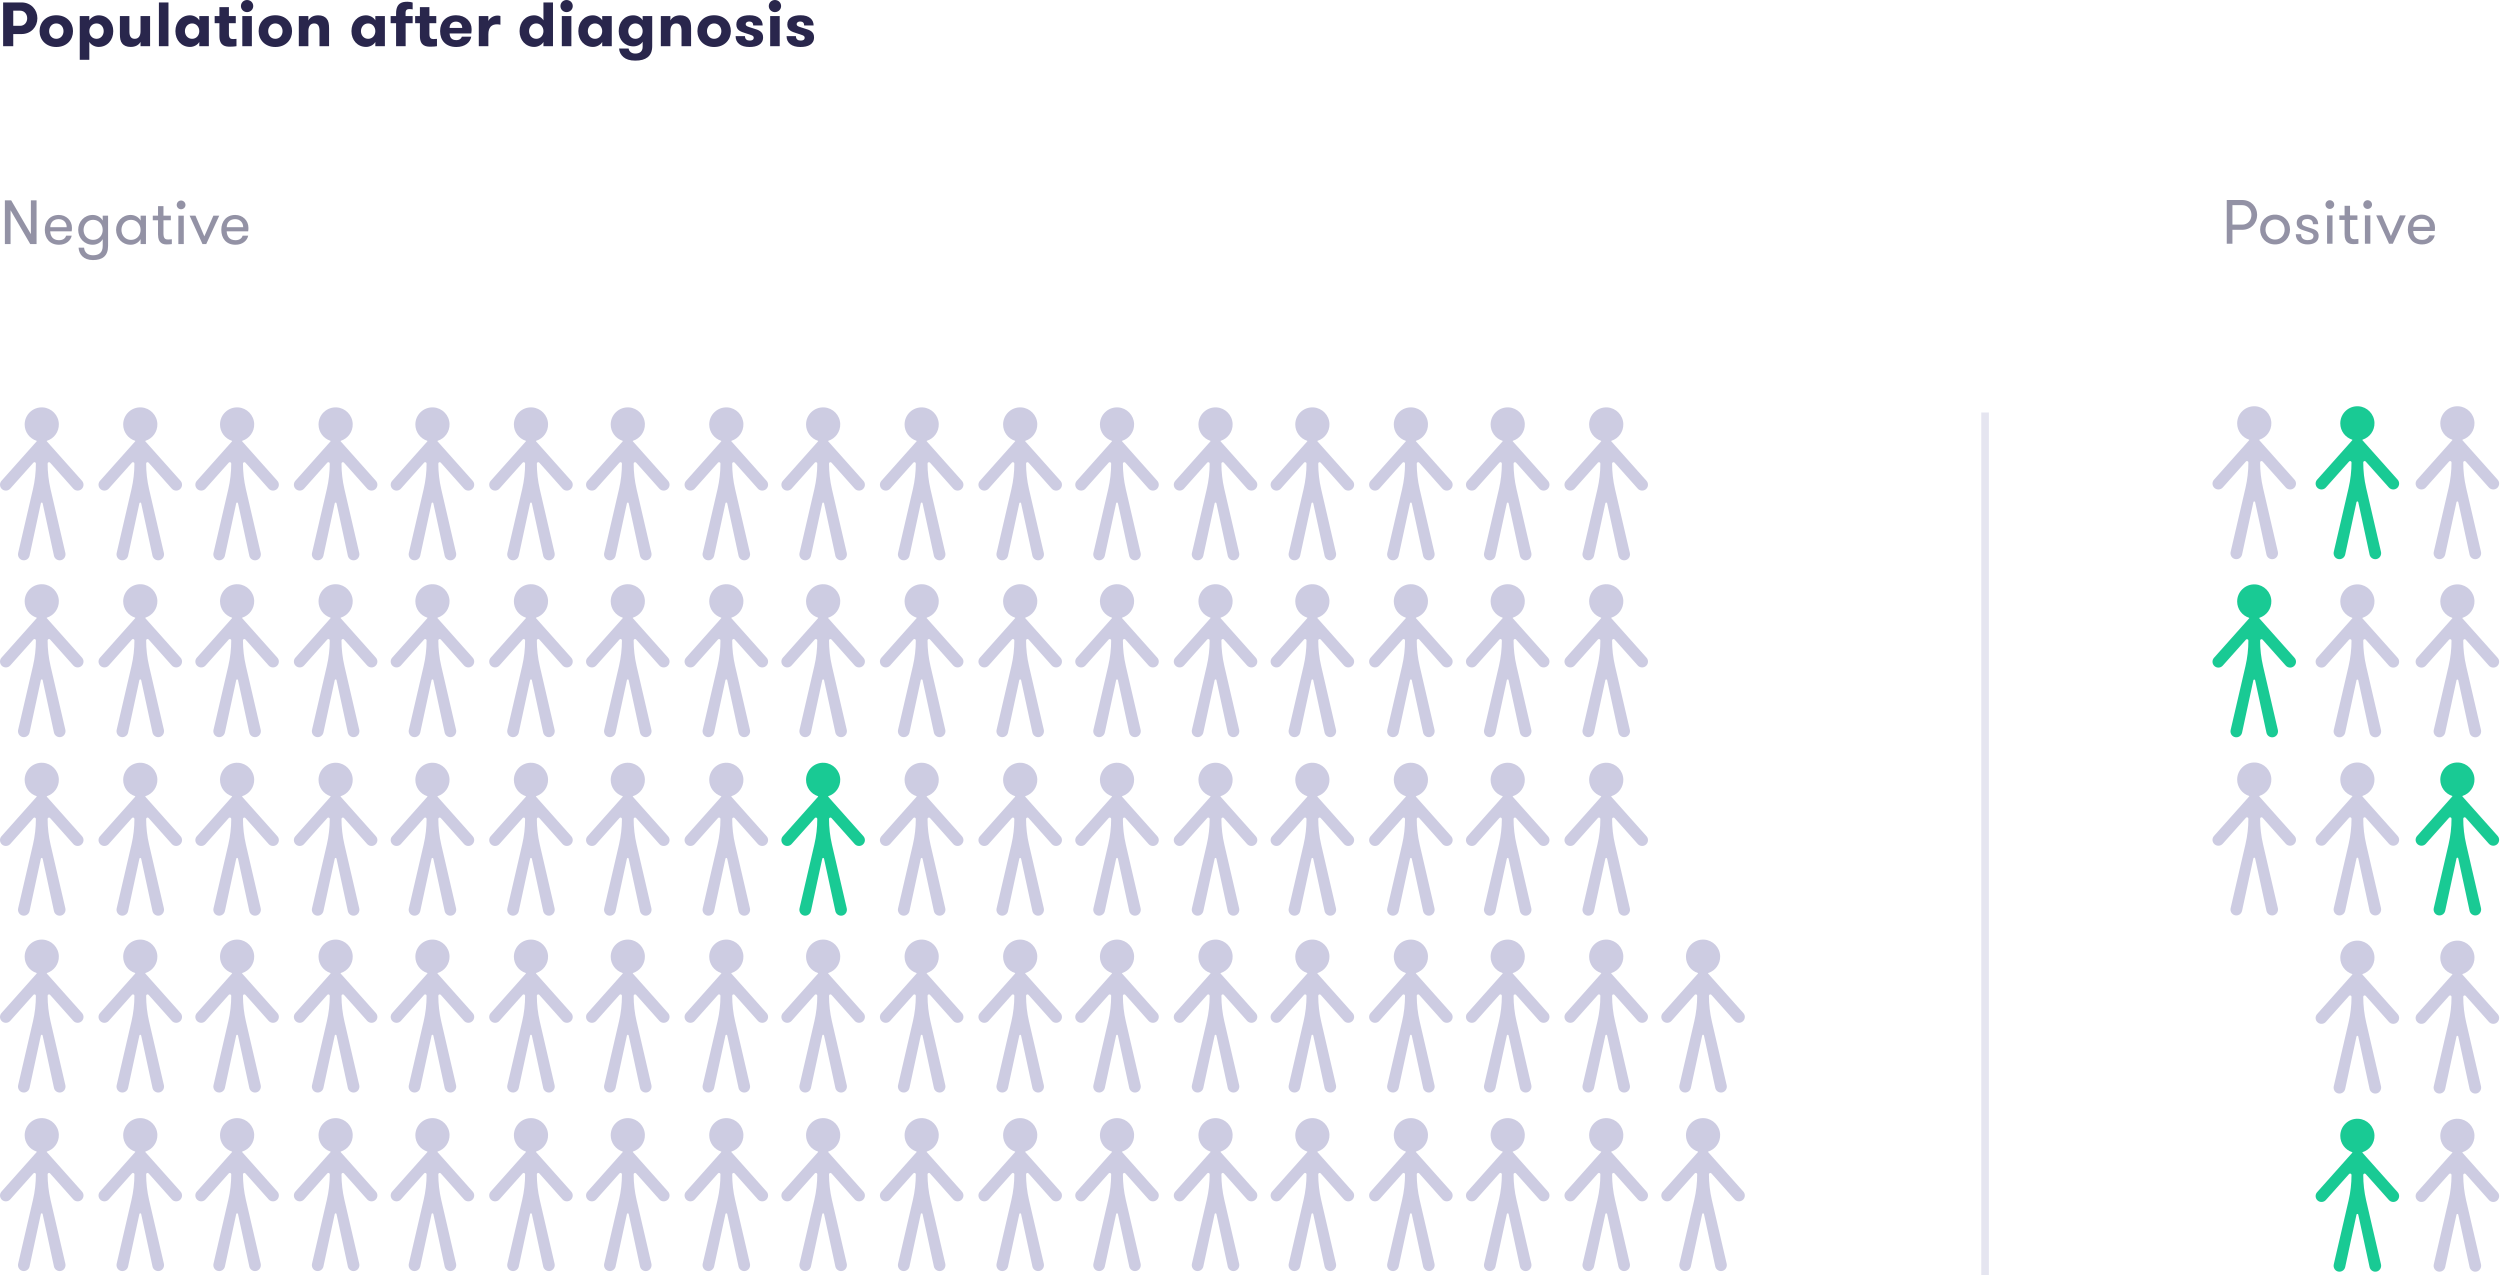 <svg width="800" height="408" viewBox="0 0 800 408" xmlns="http://www.w3.org/2000/svg">
    <title>
        3_2_Bayes Rule_2
    </title>
    <g fill="none" fill-rule="evenodd">
        <path d="M57.776 153.858l-11.267-12.631c-.052-.06-.025-.152.05-.176 2.256-.723 3.876-2.866 3.8-5.38-.083-2.8-2.325-5.125-5.117-5.3-3.181-.2-5.824 2.325-5.824 5.467 0 2.44 1.595 4.502 3.797 5.21.076.025.102.117.05.177l-11.26 12.633c-.691.775-.624 1.964.15 2.655.773.692 1.96.625 2.652-.15l7.424-8.32c.273-.308.781-.114.781.297 0 2.756-.315 5.503-.938 8.187l-4.737 20.41c-.216.93.26 1.916 1.156 2.247 1.084.401 2.237-.245 2.49-1.335l3.627-16.81c.065-.3.495-.3.56 0l3.628 16.81c.202.869.974 1.455 1.828 1.455.21 0 .424-.035.636-.11.91-.324 1.399-1.32 1.18-2.262l-4.736-20.405c-.623-2.684-.937-5.432-.937-8.188 0-.41.508-.603.78-.297l7.424 8.322c.371.415.886.627 1.402.627.445 0 .892-.157 1.251-.478.774-.691.84-1.88.15-2.655M88.76 153.858l-11.267-12.631c-.052-.06-.026-.152.05-.176 2.255-.723 3.876-2.866 3.8-5.38-.083-2.8-2.325-5.125-5.117-5.3-3.182-.2-5.824 2.325-5.824 5.467 0 2.44 1.595 4.502 3.797 5.21.075.025.102.117.05.177l-11.26 12.633c-.692.775-.624 1.964.15 2.655.773.692 1.96.625 2.652-.15l7.423-8.32c.274-.308.782-.114.782.297 0 2.756-.315 5.503-.938 8.187l-4.737 20.41c-.216.93.26 1.916 1.156 2.247 1.084.401 2.237-.245 2.489-1.335l3.628-16.81c.065-.3.495-.3.56 0l3.628 16.81c.201.869.973 1.455 1.828 1.455.21 0 .424-.035.636-.11.91-.324 1.399-1.32 1.18-2.262l-4.736-20.405c-.623-2.684-.938-5.432-.938-8.188 0-.41.508-.603.781-.297l7.424 8.322c.371.415.886.627 1.402.627.445 0 .892-.157 1.25-.478.774-.691.841-1.88.15-2.655M120.287 153.858l-11.267-12.631c-.052-.06-.025-.152.05-.176 2.256-.723 3.876-2.866 3.8-5.38-.083-2.8-2.325-5.125-5.117-5.3-3.181-.2-5.823 2.325-5.823 5.467 0 2.44 1.594 4.502 3.796 5.21.076.025.102.117.05.177l-11.26 12.633c-.691.775-.624 1.964.15 2.655.773.692 1.961.625 2.652-.15l7.424-8.32c.273-.308.781-.114.781.297 0 2.756-.315 5.503-.938 8.187l-4.737 20.41c-.216.93.26 1.916 1.156 2.247 1.084.401 2.237-.245 2.49-1.335l3.627-16.81c.065-.3.495-.3.56 0l3.628 16.81c.202.869.974 1.455 1.829 1.455.208 0 .424-.035.635-.11.91-.324 1.4-1.32 1.18-2.262l-4.736-20.405c-.622-2.684-.937-5.432-.937-8.188 0-.41.508-.603.78-.297l7.424 8.322c.372.415.886.627 1.402.627.446 0 .892-.157 1.251-.478.774-.691.84-1.88.15-2.655M151.27 153.858l-11.265-12.631c-.053-.06-.027-.152.049-.176 2.256-.723 3.876-2.866 3.8-5.38-.083-2.8-2.325-5.125-5.117-5.3-3.181-.2-5.823 2.325-5.823 5.467 0 2.44 1.594 4.502 3.796 5.21.076.025.102.117.05.177l-11.26 12.633c-.692.775-.624 1.964.15 2.655.773.692 1.961.625 2.652-.15l7.423-8.32c.274-.308.782-.114.782.297 0 2.756-.315 5.503-.938 8.187l-4.737 20.41c-.216.93.26 1.916 1.156 2.247 1.084.401 2.237-.245 2.489-1.335l3.628-16.81c.065-.3.495-.3.56 0l3.628 16.81c.201.869.974 1.455 1.828 1.455.21 0 .424-.035.636-.11.91-.324 1.4-1.32 1.18-2.262l-4.736-20.405c-.623-2.684-.938-5.432-.937-8.188 0-.41.508-.603.78-.297l7.425 8.322c.37.415.885.627 1.401.627.446 0 .892-.157 1.251-.478.773-.691.84-1.88.15-2.655M182.798 153.858l-11.267-12.631c-.052-.06-.025-.152.05-.176 2.256-.723 3.876-2.866 3.8-5.38-.083-2.8-2.325-5.125-5.117-5.3-3.181-.2-5.823 2.325-5.823 5.467 0 2.44 1.594 4.502 3.796 5.21.076.025.102.117.05.177l-11.26 12.633c-.691.775-.624 1.964.15 2.655.773.692 1.962.625 2.652-.15l7.424-8.32c.273-.308.781-.114.781.297 0 2.756-.315 5.503-.938 8.187l-4.737 20.41c-.216.93.26 1.916 1.156 2.247 1.085.401 2.237-.245 2.49-1.335l3.627-16.81c.065-.3.495-.3.56 0l3.628 16.81c.202.869.974 1.455 1.829 1.455.209 0 .424-.035.636-.11.91-.324 1.398-1.32 1.18-2.262l-4.736-20.405c-.623-2.684-.938-5.432-.938-8.188 0-.41.508-.603.78-.297l7.425 8.322c.37.415.885.627 1.401.627.446 0 .892-.157 1.251-.478.774-.691.841-1.88.15-2.655M213.782 153.858l-11.266-12.631c-.053-.06-.026-.152.049-.176 2.256-.723 3.876-2.866 3.8-5.38-.083-2.8-2.325-5.125-5.117-5.3-3.181-.2-5.823 2.325-5.823 5.467 0 2.44 1.594 4.502 3.796 5.21.076.025.102.117.05.177l-11.26 12.633c-.692.775-.624 1.964.15 2.655.773.692 1.961.625 2.652-.15l7.424-8.32c.273-.308.78-.114.78.297 0 2.756-.314 5.503-.937 8.187l-4.737 20.41c-.216.93.26 1.916 1.156 2.247 1.084.401 2.237-.245 2.489-1.335l3.628-16.81c.065-.3.495-.3.56 0l3.628 16.81c.202.869.974 1.455 1.828 1.455.21 0 .424-.035.636-.11.91-.324 1.4-1.32 1.18-2.262l-4.736-20.405c-.623-2.684-.937-5.432-.937-8.188 0-.41.508-.603.78-.297l7.425 8.322c.37.415.885.627 1.401.627.446 0 .892-.157 1.251-.478.774-.691.84-1.88.15-2.655M245.31 153.858l-11.267-12.631c-.053-.06-.026-.152.05-.176 2.255-.723 3.875-2.866 3.8-5.38-.083-2.8-2.326-5.125-5.118-5.3-3.181-.2-5.823 2.325-5.823 5.467 0 2.44 1.594 4.502 3.797 5.21.075.025.102.117.049.177l-11.26 12.633c-.691.775-.624 1.964.15 2.655.774.692 1.962.625 2.652-.15l7.424-8.32c.274-.308.781-.114.781.297 0 2.756-.314 5.503-.937 8.187l-4.738 20.41c-.216.93.26 1.916 1.156 2.247 1.085.401 2.237-.245 2.49-1.335l3.627-16.81c.066-.3.496-.3.56 0l3.629 16.81c.2.869.973 1.455 1.828 1.455.209 0 .424-.035.636-.11.91-.324 1.398-1.32 1.18-2.262l-4.736-20.405c-.623-2.684-.938-5.432-.938-8.188 0-.41.508-.603.781-.297l7.424 8.322c.37.415.886.627 1.401.627.446 0 .892-.157 1.251-.478.774-.691.841-1.88.15-2.655M276.293 153.858l-11.267-12.631c-.052-.06-.025-.152.05-.176 2.256-.723 3.876-2.866 3.8-5.38-.083-2.8-2.325-5.125-5.117-5.3-3.181-.2-5.824 2.325-5.824 5.467 0 2.44 1.595 4.502 3.797 5.21.076.025.102.117.05.177l-11.26 12.633c-.691.775-.624 1.964.15 2.655.773.692 1.96.625 2.652-.15l7.424-8.32c.273-.308.781-.114.781.297 0 2.756-.315 5.503-.938 8.187l-4.737 20.41c-.216.93.26 1.916 1.156 2.247 1.084.401 2.237-.245 2.49-1.335l3.627-16.81c.065-.3.495-.3.56 0l3.628 16.81c.202.869.974 1.455 1.828 1.455.21 0 .424-.035.636-.11.91-.324 1.399-1.32 1.18-2.262l-4.736-20.405c-.623-2.684-.937-5.432-.937-8.188 0-.41.508-.603.78-.297l7.424 8.322c.371.415.886.627 1.402.627.445 0 .892-.157 1.251-.478.774-.691.84-1.88.15-2.655M307.82 153.858l-11.266-12.631c-.053-.06-.026-.152.05-.176 2.255-.723 3.875-2.866 3.8-5.38-.084-2.8-2.325-5.125-5.118-5.3-3.181-.2-5.823 2.325-5.823 5.467 0 2.44 1.594 4.502 3.796 5.21.076.025.103.117.05.177l-11.26 12.633c-.691.775-.624 1.964.15 2.655.774.692 1.962.625 2.652-.15l7.424-8.32c.274-.308.781-.114.781.297 0 2.756-.314 5.503-.938 8.187l-4.737 20.41c-.216.93.26 1.916 1.156 2.247 1.085.401 2.237-.245 2.49-1.335l3.627-16.81c.065-.3.495-.3.56 0l3.628 16.81c.202.869.975 1.455 1.828 1.455.21 0 .424-.035.636-.11.91-.324 1.4-1.32 1.18-2.262l-4.735-20.405c-.624-2.684-.938-5.432-.938-8.188 0-.41.508-.603.781-.297l7.424 8.322c.37.415.885.627 1.402.627.445 0 .892-.157 1.25-.478.774-.691.841-1.88.15-2.655M339.347 153.858l-11.266-12.631c-.053-.06-.026-.152.05-.176 2.255-.723 3.875-2.866 3.8-5.38-.083-2.8-2.325-5.125-5.117-5.3-3.182-.2-5.824 2.325-5.824 5.467 0 2.44 1.595 4.502 3.797 5.21.075.025.102.117.05.177l-11.26 12.633c-.692.775-.625 1.964.15 2.655.773.692 1.96.625 2.651-.15l7.424-8.32c.274-.308.782-.114.782.297 0 2.756-.315 5.503-.938 8.187l-4.737 20.41c-.216.93.26 1.916 1.156 2.247 1.084.401 2.237-.245 2.489-1.335l3.628-16.81c.064-.3.494-.3.56 0l3.627 16.81c.202.869.975 1.455 1.829 1.455.209 0 .424-.035.636-.11.91-.324 1.399-1.32 1.18-2.262l-4.736-20.405c-.623-2.684-.938-5.432-.938-8.188 0-.41.508-.603.781-.297l7.425 8.322c.37.415.884.627 1.4.627.446 0 .893-.157 1.252-.478.773-.691.84-1.88.15-2.655M370.331 153.858l-11.266-12.631c-.053-.06-.026-.152.05-.176 2.255-.723 3.875-2.866 3.8-5.38-.084-2.8-2.325-5.125-5.118-5.3-3.18-.2-5.823 2.325-5.823 5.467 0 2.44 1.594 4.502 3.796 5.21.077.025.103.117.05.177l-11.26 12.633c-.691.775-.624 1.964.15 2.655.774.692 1.962.625 2.652-.15l7.425-8.32c.273-.308.78-.114.78.297 0 2.756-.314 5.503-.938 8.187l-4.736 20.41c-.217.93.26 1.916 1.155 2.247 1.085.401 2.237-.245 2.49-1.335l3.628-16.81c.064-.3.494-.3.56 0l3.627 16.81c.202.869.975 1.455 1.829 1.455.209 0 .424-.035.635-.11.91-.324 1.4-1.32 1.18-2.262l-4.735-20.405c-.624-2.684-.938-5.432-.938-8.188 0-.41.508-.603.781-.297l7.424 8.322c.37.415.886.627 1.402.627.445 0 .892-.157 1.25-.478.774-.691.841-1.88.15-2.655M401.859 153.858l-11.267-12.631c-.052-.06-.025-.152.05-.176 2.255-.723 3.876-2.866 3.8-5.38-.083-2.8-2.325-5.125-5.117-5.3-3.182-.2-5.824 2.325-5.824 5.467 0 2.44 1.595 4.502 3.797 5.21.076.025.102.117.05.177l-11.26 12.633c-.692.775-.625 1.964.15 2.655.773.692 1.961.625 2.651-.15l7.425-8.32c.273-.308.78-.114.78.297 0 2.756-.313 5.503-.937 8.187l-4.737 20.41c-.216.93.26 1.916 1.156 2.247 1.084.401 2.237-.245 2.489-1.335l3.628-16.81c.065-.3.495-.3.56 0l3.627 16.81c.202.869.975 1.455 1.83 1.455.208 0 .423-.035.635-.11.91-.324 1.399-1.32 1.18-2.262l-4.735-20.405c-.624-2.684-.939-5.432-.939-8.188 0-.41.509-.603.781-.297l7.425 8.322c.37.415.885.627 1.4.627.446 0 .893-.157 1.252-.478.773-.691.84-1.88.15-2.655M432.842 153.858l-11.266-12.631c-.053-.06-.026-.152.05-.176 2.255-.723 3.875-2.866 3.8-5.38-.083-2.8-2.325-5.125-5.118-5.3-3.18-.2-5.823 2.325-5.823 5.467 0 2.44 1.595 4.502 3.796 5.21.076.025.102.117.05.177l-11.26 12.633c-.69.775-.624 1.964.15 2.655.774.692 1.961.625 2.652-.15l7.424-8.32c.274-.308.782-.114.782.297 0 2.756-.315 5.503-.939 8.187l-4.736 20.41c-.216.93.26 1.916 1.156 2.247 1.084.401 2.236-.245 2.489-1.335l3.628-16.81c.064-.3.494-.3.56 0l3.627 16.81c.202.869.974 1.455 1.829 1.455.209 0 .423-.035.635-.11.91-.324 1.4-1.32 1.18-2.262l-4.735-20.405c-.624-2.684-.938-5.432-.938-8.188 0-.41.508-.603.781-.297l7.424 8.322c.37.415.885.627 1.402.627.445 0 .892-.157 1.25-.478.774-.691.84-1.88.15-2.655M464.37 153.858l-11.267-12.631c-.052-.06-.026-.152.05-.176 2.255-.723 3.876-2.866 3.8-5.38-.083-2.8-2.325-5.125-5.117-5.3-3.182-.2-5.824 2.325-5.824 5.467 0 2.44 1.595 4.502 3.797 5.21.075.025.102.117.05.177l-11.26 12.633c-.692.775-.624 1.964.15 2.655.773.692 1.961.625 2.652-.15l7.423-8.32c.274-.308.782-.114.782.297 0 2.756-.315 5.503-.938 8.187l-4.737 20.41c-.216.93.26 1.916 1.156 2.247 1.084.401 2.237-.245 2.489-1.335l3.628-16.81c.065-.3.495-.3.56 0l3.628 16.81c.201.869.974 1.455 1.828 1.455.21 0 .424-.035.636-.11.91-.324 1.399-1.32 1.18-2.262l-4.736-20.405c-.623-2.684-.938-5.432-.938-8.188 0-.41.508-.603.781-.297l7.424 8.322c.371.415.886.627 1.402.627.446 0 .892-.157 1.25-.478.774-.691.841-1.88.15-2.655M495.353 153.858l-11.266-12.631c-.053-.06-.026-.152.05-.176 2.255-.723 3.875-2.866 3.8-5.38-.083-2.8-2.325-5.125-5.117-5.3-3.182-.2-5.824 2.325-5.824 5.467 0 2.44 1.595 4.502 3.797 5.21.075.025.101.117.05.177l-11.26 12.633c-.692.775-.625 1.964.15 2.655.773.692 1.96.625 2.651-.15l7.424-8.32c.274-.308.782-.114.782.297 0 2.756-.315 5.503-.938 8.187l-4.737 20.41c-.216.93.26 1.916 1.156 2.247 1.084.401 2.236-.245 2.489-1.335l3.628-16.81c.064-.3.494-.3.56 0l3.627 16.81c.202.869.974 1.455 1.829 1.455.209 0 .424-.035.636-.11.91-.324 1.399-1.32 1.18-2.262l-4.736-20.405c-.623-2.684-.938-5.432-.938-8.188 0-.41.508-.603.781-.297l7.424 8.322c.371.415.885.627 1.402.627.445 0 .892-.157 1.25-.478.774-.691.84-1.88.15-2.655M526.88 153.858l-11.265-12.631c-.053-.06-.027-.152.049-.176 2.256-.723 3.876-2.866 3.8-5.38-.083-2.8-2.325-5.125-5.117-5.3-3.181-.2-5.823 2.325-5.823 5.467 0 2.44 1.594 4.502 3.796 5.21.076.025.102.117.05.177l-11.26 12.633c-.692.775-.624 1.964.15 2.655.773.692 1.961.625 2.652-.15l7.424-8.32c.273-.308.78-.114.78.297 0 2.756-.314 5.503-.937 8.187l-4.737 20.41c-.216.93.26 1.916 1.156 2.247 1.084.401 2.237-.245 2.489-1.335l3.628-16.81c.065-.3.495-.3.56 0l3.628 16.81c.201.869.974 1.455 1.828 1.455.21 0 .424-.035.636-.11.91-.324 1.4-1.32 1.18-2.262l-4.736-20.405c-.623-2.684-.937-5.432-.937-8.188 0-.41.507-.603.78-.297l7.425 8.322c.37.415.885.627 1.401.627.446 0 .892-.157 1.251-.478.773-.691.84-1.88.15-2.655M57.776 210.447l-11.267-12.633c-.052-.059-.025-.15.05-.175 2.256-.723 3.876-2.866 3.8-5.38-.083-2.8-2.325-5.125-5.117-5.3-3.181-.199-5.824 2.325-5.824 5.467 0 2.44 1.595 4.503 3.797 5.211.076.024.102.116.05.176l-11.26 12.634c-.691.774-.624 1.963.15 2.654.773.692 1.96.625 2.652-.15l7.424-8.321c.273-.306.781-.113.781.298 0 2.756-.315 5.503-.938 8.187l-4.737 20.41c-.216.93.26 1.916 1.156 2.248 1.084.4 2.237-.246 2.49-1.336l3.627-16.81c.065-.3.495-.3.56 0l3.628 16.81c.202.869.974 1.455 1.828 1.455.21 0 .424-.035.636-.11.91-.324 1.399-1.32 1.18-2.262l-4.736-20.405c-.623-2.684-.937-5.431-.937-8.187 0-.41.508-.604.78-.298l7.424 8.322c.371.415.886.627 1.402.627.445 0 .892-.157 1.251-.478.774-.691.84-1.88.15-2.654M88.76 210.447l-11.267-12.633c-.052-.059-.026-.15.05-.175 2.255-.723 3.876-2.866 3.8-5.38-.083-2.8-2.325-5.125-5.117-5.3-3.182-.199-5.824 2.325-5.824 5.467 0 2.44 1.595 4.503 3.797 5.211.075.024.102.116.05.176l-11.26 12.634c-.692.774-.624 1.963.15 2.654.773.692 1.96.625 2.652-.15l7.423-8.321c.274-.306.782-.113.782.298 0 2.756-.315 5.503-.938 8.187l-4.737 20.41c-.216.93.26 1.916 1.156 2.248 1.084.4 2.237-.246 2.489-1.336l3.628-16.81c.065-.3.495-.3.56 0l3.628 16.81c.201.869.973 1.455 1.828 1.455.21 0 .424-.035.636-.11.91-.324 1.399-1.32 1.18-2.262l-4.736-20.405c-.623-2.684-.938-5.431-.938-8.187 0-.41.508-.604.781-.298l7.424 8.322c.371.415.886.627 1.402.627.445 0 .892-.157 1.25-.478.774-.691.841-1.88.15-2.654M120.287 210.447l-11.267-12.633c-.052-.059-.025-.15.05-.175 2.256-.723 3.876-2.866 3.8-5.38-.083-2.8-2.325-5.125-5.117-5.3-3.181-.199-5.823 2.325-5.823 5.467 0 2.44 1.594 4.503 3.796 5.211.076.024.102.116.05.176l-11.26 12.634c-.691.774-.624 1.963.15 2.654.773.692 1.961.625 2.652-.15l7.424-8.321c.273-.306.781-.113.781.298 0 2.756-.315 5.503-.938 8.187l-4.737 20.41c-.216.93.26 1.916 1.156 2.248 1.084.4 2.237-.246 2.49-1.336l3.627-16.81c.065-.3.495-.3.56 0l3.628 16.81c.202.869.974 1.455 1.829 1.455.208 0 .424-.035.635-.11.91-.324 1.4-1.32 1.18-2.262l-4.736-20.405c-.622-2.684-.937-5.431-.937-8.187 0-.41.508-.604.78-.298l7.424 8.322c.372.415.886.627 1.402.627.446 0 .892-.157 1.251-.478.774-.691.84-1.88.15-2.654M151.27 210.447l-11.265-12.633c-.053-.059-.027-.15.049-.175 2.256-.723 3.876-2.866 3.8-5.38-.083-2.8-2.325-5.125-5.117-5.3-3.181-.199-5.823 2.325-5.823 5.467 0 2.44 1.594 4.503 3.796 5.211.076.024.102.116.05.176l-11.26 12.634c-.692.774-.624 1.963.15 2.654.773.692 1.961.625 2.652-.15l7.423-8.321c.274-.306.782-.113.782.298 0 2.756-.315 5.503-.938 8.187l-4.737 20.41c-.216.93.26 1.916 1.156 2.248 1.084.4 2.237-.246 2.489-1.336l3.628-16.81c.065-.3.495-.3.56 0l3.628 16.81c.201.869.974 1.455 1.828 1.455.21 0 .424-.035.636-.11.91-.324 1.4-1.32 1.18-2.262l-4.736-20.405c-.623-2.684-.938-5.431-.937-8.187 0-.41.508-.604.78-.298l7.425 8.322c.37.415.885.627 1.401.627.446 0 .892-.157 1.251-.478.773-.691.84-1.88.15-2.654M182.798 210.447l-11.267-12.633c-.052-.059-.025-.15.05-.175 2.256-.723 3.876-2.866 3.8-5.38-.083-2.8-2.325-5.125-5.117-5.3-3.181-.199-5.823 2.325-5.823 5.467 0 2.44 1.594 4.503 3.796 5.211.076.024.102.116.05.176l-11.26 12.634c-.691.774-.624 1.963.15 2.654.773.692 1.962.625 2.652-.15l7.424-8.321c.273-.306.781-.113.781.298 0 2.756-.315 5.503-.938 8.187l-4.737 20.41c-.216.93.26 1.916 1.156 2.248 1.085.4 2.237-.246 2.49-1.336l3.627-16.81c.065-.3.495-.3.56 0l3.628 16.81c.202.869.974 1.455 1.829 1.455.209 0 .424-.035.636-.11.91-.324 1.398-1.32 1.18-2.262l-4.736-20.405c-.623-2.684-.938-5.431-.938-8.187 0-.41.508-.604.78-.298l7.425 8.322c.37.415.885.627 1.401.627.446 0 .892-.157 1.251-.478.774-.691.841-1.88.15-2.654M213.782 210.447l-11.266-12.633c-.053-.059-.026-.15.049-.175 2.256-.723 3.876-2.866 3.8-5.38-.083-2.8-2.325-5.125-5.117-5.3-3.181-.199-5.823 2.325-5.823 5.467 0 2.44 1.594 4.503 3.796 5.211.076.024.102.116.05.176l-11.26 12.634c-.692.774-.624 1.963.15 2.654.773.692 1.961.625 2.652-.15l7.424-8.321c.273-.306.78-.113.78.298 0 2.756-.314 5.503-.937 8.187l-4.737 20.41c-.216.93.26 1.916 1.156 2.248 1.084.4 2.237-.246 2.489-1.336l3.628-16.81c.065-.3.495-.3.56 0l3.628 16.81c.202.869.974 1.455 1.828 1.455.21 0 .424-.035.636-.11.91-.324 1.4-1.32 1.18-2.262l-4.736-20.405c-.623-2.684-.937-5.431-.937-8.187 0-.41.508-.604.78-.298l7.425 8.322c.37.415.885.627 1.401.627.446 0 .892-.157 1.251-.478.774-.691.84-1.88.15-2.654M245.31 210.447l-11.267-12.633c-.053-.059-.026-.15.05-.175 2.255-.723 3.875-2.866 3.8-5.38-.083-2.8-2.326-5.125-5.118-5.3-3.181-.199-5.823 2.325-5.823 5.467 0 2.44 1.594 4.503 3.797 5.211.075.024.102.116.049.176l-11.26 12.634c-.691.774-.624 1.963.15 2.654.774.692 1.962.625 2.652-.15l7.424-8.321c.274-.306.781-.113.781.298 0 2.756-.314 5.503-.937 8.187l-4.738 20.41c-.216.93.26 1.916 1.156 2.248 1.085.4 2.237-.246 2.49-1.336l3.627-16.81c.066-.3.496-.3.56 0l3.629 16.81c.2.869.973 1.455 1.828 1.455.209 0 .424-.035.636-.11.91-.324 1.398-1.32 1.18-2.262l-4.736-20.405c-.623-2.684-.938-5.431-.938-8.187 0-.41.508-.604.781-.298l7.424 8.322c.37.415.886.627 1.401.627.446 0 .892-.157 1.251-.478.774-.691.841-1.88.15-2.654M276.293 210.447l-11.267-12.633c-.052-.059-.025-.15.05-.175 2.256-.723 3.876-2.866 3.8-5.38-.083-2.8-2.325-5.125-5.117-5.3-3.181-.199-5.824 2.325-5.824 5.467 0 2.44 1.595 4.503 3.797 5.211.076.024.102.116.05.176l-11.26 12.634c-.691.774-.624 1.963.15 2.654.773.692 1.96.625 2.652-.15l7.424-8.321c.273-.306.781-.113.781.298 0 2.756-.315 5.503-.938 8.187l-4.737 20.41c-.216.93.26 1.916 1.156 2.248 1.084.4 2.237-.246 2.49-1.336l3.627-16.81c.065-.3.495-.3.56 0l3.628 16.81c.202.869.974 1.455 1.828 1.455.21 0 .424-.035.636-.11.91-.324 1.399-1.32 1.18-2.262l-4.736-20.405c-.623-2.684-.937-5.431-.937-8.187 0-.41.508-.604.78-.298l7.424 8.322c.371.415.886.627 1.402.627.445 0 .892-.157 1.251-.478.774-.691.84-1.88.15-2.654M307.82 210.447l-11.266-12.633c-.053-.059-.026-.15.05-.175 2.255-.723 3.875-2.866 3.8-5.38-.084-2.8-2.325-5.125-5.118-5.3-3.181-.199-5.823 2.325-5.823 5.467 0 2.44 1.594 4.503 3.796 5.211.076.024.103.116.05.176l-11.26 12.634c-.691.774-.624 1.963.15 2.654.774.692 1.962.625 2.652-.15l7.424-8.321c.274-.306.781-.113.781.298 0 2.756-.314 5.503-.938 8.187l-4.737 20.41c-.216.93.26 1.916 1.156 2.248 1.085.4 2.237-.246 2.49-1.336l3.627-16.81c.065-.3.495-.3.56 0l3.628 16.81c.202.869.975 1.455 1.828 1.455.21 0 .424-.035.636-.11.91-.324 1.4-1.32 1.18-2.262l-4.735-20.405c-.624-2.684-.938-5.431-.938-8.187 0-.41.508-.604.781-.298l7.424 8.322c.37.415.885.627 1.402.627.445 0 .892-.157 1.25-.478.774-.691.841-1.88.15-2.654M339.347 210.447l-11.266-12.633c-.053-.059-.026-.15.05-.175 2.255-.723 3.875-2.866 3.8-5.38-.083-2.8-2.325-5.125-5.117-5.3-3.182-.199-5.824 2.325-5.824 5.467 0 2.44 1.595 4.503 3.797 5.211.075.024.102.116.05.176l-11.26 12.634c-.692.774-.625 1.963.15 2.654.773.692 1.96.625 2.651-.15l7.424-8.321c.274-.306.782-.113.782.298 0 2.756-.315 5.503-.938 8.187l-4.737 20.41c-.216.93.26 1.916 1.156 2.248 1.084.4 2.237-.246 2.489-1.336l3.628-16.81c.064-.3.494-.3.56 0l3.627 16.81c.202.869.975 1.455 1.829 1.455.209 0 .424-.035.636-.11.91-.324 1.399-1.32 1.18-2.262l-4.736-20.405c-.623-2.684-.938-5.431-.938-8.187 0-.41.508-.604.781-.298l7.425 8.322c.37.415.884.627 1.4.627.446 0 .893-.157 1.252-.478.773-.691.84-1.88.15-2.654M370.331 210.447l-11.266-12.633c-.053-.059-.026-.15.05-.175 2.255-.723 3.875-2.866 3.8-5.38-.084-2.8-2.325-5.125-5.118-5.3-3.18-.199-5.823 2.325-5.823 5.467 0 2.44 1.594 4.503 3.796 5.211.077.024.103.116.05.176l-11.26 12.634c-.691.774-.624 1.963.15 2.654.774.692 1.962.625 2.652-.15l7.425-8.321c.273-.306.78-.113.78.298 0 2.756-.314 5.503-.938 8.187l-4.736 20.41c-.217.93.26 1.916 1.155 2.248 1.085.4 2.237-.246 2.49-1.336l3.628-16.81c.064-.3.494-.3.56 0l3.627 16.81c.202.869.975 1.455 1.829 1.455.209 0 .424-.035.635-.11.91-.324 1.4-1.32 1.18-2.262l-4.735-20.405c-.624-2.684-.938-5.431-.938-8.187 0-.41.508-.604.781-.298l7.424 8.322c.37.415.886.627 1.402.627.445 0 .892-.157 1.25-.478.774-.691.841-1.88.15-2.654M401.859 210.447l-11.267-12.633c-.052-.059-.025-.15.05-.175 2.255-.723 3.876-2.866 3.8-5.38-.083-2.8-2.325-5.125-5.117-5.3-3.182-.199-5.824 2.325-5.824 5.467 0 2.44 1.595 4.503 3.797 5.211.076.024.102.116.05.176l-11.26 12.634c-.692.774-.625 1.963.15 2.654.773.692 1.961.625 2.651-.15l7.425-8.321c.273-.306.78-.113.78.298 0 2.756-.313 5.503-.937 8.187l-4.737 20.41c-.216.93.26 1.916 1.156 2.248 1.084.4 2.237-.246 2.489-1.336l3.628-16.81c.065-.3.495-.3.56 0l3.627 16.81c.202.869.975 1.455 1.83 1.455.208 0 .423-.035.635-.11.91-.324 1.399-1.32 1.18-2.262l-4.735-20.405c-.624-2.684-.939-5.431-.939-8.187 0-.41.509-.604.781-.298l7.425 8.322c.37.415.885.627 1.4.627.446 0 .893-.157 1.252-.478.773-.691.84-1.88.15-2.654M432.842 210.447l-11.266-12.633c-.053-.059-.026-.15.05-.175 2.255-.723 3.875-2.866 3.8-5.38-.083-2.8-2.325-5.125-5.118-5.3-3.18-.199-5.823 2.325-5.823 5.467 0 2.44 1.595 4.503 3.796 5.211.076.024.102.116.05.176l-11.26 12.634c-.69.774-.624 1.963.15 2.654.774.692 1.961.625 2.652-.15l7.424-8.321c.274-.306.782-.113.782.298 0 2.756-.315 5.503-.939 8.187l-4.736 20.41c-.216.93.26 1.916 1.156 2.248 1.084.4 2.236-.246 2.489-1.336l3.628-16.81c.064-.3.494-.3.56 0l3.627 16.81c.202.869.974 1.455 1.829 1.455.209 0 .423-.035.635-.11.91-.324 1.4-1.32 1.18-2.262l-4.735-20.405c-.624-2.684-.938-5.431-.938-8.187 0-.41.508-.604.781-.298l7.424 8.322c.37.415.885.627 1.402.627.445 0 .892-.157 1.25-.478.774-.691.84-1.88.15-2.654M464.37 210.447l-11.267-12.633c-.052-.059-.026-.15.05-.175 2.255-.723 3.876-2.866 3.8-5.38-.083-2.8-2.325-5.125-5.117-5.3-3.182-.199-5.824 2.325-5.824 5.467 0 2.44 1.595 4.503 3.797 5.211.075.024.102.116.05.176l-11.26 12.634c-.692.774-.624 1.963.15 2.654.773.692 1.961.625 2.652-.15l7.423-8.321c.274-.306.782-.113.782.298 0 2.756-.315 5.503-.938 8.187l-4.737 20.41c-.216.93.26 1.916 1.156 2.248 1.084.4 2.237-.246 2.489-1.336l3.628-16.81c.065-.3.495-.3.56 0l3.628 16.81c.201.869.974 1.455 1.828 1.455.21 0 .424-.035.636-.11.91-.324 1.399-1.32 1.18-2.262l-4.736-20.405c-.623-2.684-.938-5.431-.938-8.187 0-.41.508-.604.781-.298l7.424 8.322c.371.415.886.627 1.402.627.446 0 .892-.157 1.25-.478.774-.691.841-1.88.15-2.654M495.353 210.447l-11.266-12.633c-.053-.059-.026-.15.05-.175 2.255-.723 3.875-2.866 3.8-5.38-.083-2.8-2.325-5.125-5.117-5.3-3.182-.199-5.824 2.325-5.824 5.467 0 2.44 1.595 4.503 3.797 5.211.075.024.101.116.05.176l-11.26 12.634c-.692.774-.625 1.963.15 2.654.773.692 1.96.625 2.651-.15l7.424-8.321c.274-.306.782-.113.782.298 0 2.756-.315 5.503-.938 8.187l-4.737 20.41c-.216.93.26 1.916 1.156 2.248 1.084.4 2.236-.246 2.489-1.336l3.628-16.81c.064-.3.494-.3.56 0l3.627 16.81c.202.869.974 1.455 1.829 1.455.209 0 .424-.035.636-.11.91-.324 1.399-1.32 1.18-2.262l-4.736-20.405c-.623-2.684-.938-5.431-.938-8.187 0-.41.508-.604.781-.298l7.424 8.322c.371.415.885.627 1.402.627.445 0 .892-.157 1.25-.478.774-.691.84-1.88.15-2.654M526.88 210.447l-11.265-12.633c-.053-.059-.027-.15.049-.175 2.256-.723 3.876-2.866 3.8-5.38-.083-2.8-2.325-5.125-5.117-5.3-3.181-.199-5.823 2.325-5.823 5.467 0 2.44 1.594 4.503 3.796 5.211.076.024.102.116.05.176l-11.26 12.634c-.692.774-.624 1.963.15 2.654.773.692 1.961.625 2.652-.15l7.424-8.321c.273-.306.78-.113.78.298 0 2.756-.314 5.503-.937 8.187l-4.737 20.41c-.216.93.26 1.916 1.156 2.248 1.084.4 2.237-.246 2.489-1.336l3.628-16.81c.065-.3.495-.3.56 0l3.628 16.81c.201.869.974 1.455 1.828 1.455.21 0 .424-.035.636-.11.91-.324 1.4-1.32 1.18-2.262l-4.736-20.405c-.623-2.684-.937-5.431-.937-8.187 0-.41.507-.604.78-.298l7.425 8.322c.37.415.885.627 1.401.627.446 0 .892-.157 1.251-.478.773-.691.84-1.88.15-2.654M57.776 267.579l-11.267-12.632c-.052-.06-.025-.152.05-.176 2.256-.723 3.876-2.865 3.8-5.38-.083-2.8-2.325-5.124-5.117-5.3-3.181-.199-5.824 2.326-5.824 5.467 0 2.44 1.595 4.503 3.797 5.211.076.025.102.117.05.176l-11.26 12.634c-.691.775-.624 1.963.15 2.655.773.692 1.96.624 2.652-.15l7.424-8.321c.273-.307.781-.113.781.297 0 2.756-.315 5.503-.938 8.188l-4.737 20.409c-.216.931.26 1.917 1.156 2.248 1.084.4 2.237-.246 2.49-1.335l3.627-16.81c.065-.301.495-.301.56 0l3.628 16.81c.202.868.974 1.455 1.828 1.455.21 0 .424-.035.636-.11.91-.325 1.399-1.32 1.18-2.262l-4.736-20.405c-.623-2.685-.937-5.432-.937-8.188 0-.41.508-.603.78-.297l7.424 8.321c.371.416.886.628 1.402.628.445 0 .892-.158 1.251-.478.774-.692.84-1.88.15-2.655M88.76 267.579l-11.267-12.632c-.052-.06-.026-.152.05-.176 2.255-.723 3.876-2.865 3.8-5.38-.083-2.8-2.325-5.124-5.117-5.3-3.182-.199-5.824 2.326-5.824 5.467 0 2.44 1.595 4.503 3.797 5.211.075.025.102.117.05.176l-11.26 12.634c-.692.775-.624 1.963.15 2.655.773.692 1.96.624 2.652-.15l7.423-8.321c.274-.307.782-.113.782.297 0 2.756-.315 5.503-.938 8.188l-4.737 20.409c-.216.931.26 1.917 1.156 2.248 1.084.4 2.237-.246 2.489-1.335l3.628-16.81c.065-.301.495-.301.56 0l3.628 16.81c.201.868.973 1.455 1.828 1.455.21 0 .424-.035.636-.11.91-.325 1.399-1.32 1.18-2.262l-4.736-20.405c-.623-2.685-.938-5.432-.938-8.188 0-.41.508-.603.781-.297l7.424 8.321c.371.416.886.628 1.402.628.445 0 .892-.158 1.25-.478.774-.692.841-1.88.15-2.655M120.287 267.579l-11.267-12.632c-.052-.06-.025-.152.05-.176 2.256-.723 3.876-2.865 3.8-5.38-.083-2.8-2.325-5.124-5.117-5.3-3.181-.199-5.823 2.326-5.823 5.467 0 2.44 1.594 4.503 3.796 5.211.076.025.102.117.05.176l-11.26 12.634c-.691.775-.624 1.963.15 2.655.773.692 1.961.624 2.652-.15l7.424-8.321c.273-.307.781-.113.781.297 0 2.756-.315 5.503-.938 8.188l-4.737 20.409c-.216.931.26 1.917 1.156 2.248 1.084.4 2.237-.246 2.49-1.335l3.627-16.81c.065-.301.495-.301.56 0l3.628 16.81c.202.868.974 1.455 1.829 1.455.208 0 .424-.035.635-.11.91-.325 1.4-1.32 1.18-2.262l-4.736-20.405c-.622-2.685-.937-5.432-.937-8.188 0-.41.508-.603.78-.297l7.424 8.321c.372.416.886.628 1.402.628.446 0 .892-.158 1.251-.478.774-.692.84-1.88.15-2.655M151.27 267.579l-11.265-12.632c-.053-.06-.027-.152.049-.176 2.256-.723 3.876-2.865 3.8-5.38-.083-2.8-2.325-5.124-5.117-5.3-3.181-.199-5.823 2.326-5.823 5.467 0 2.44 1.594 4.503 3.796 5.211.076.025.102.117.05.176L125.5 267.58c-.692.775-.624 1.963.15 2.655.773.692 1.961.624 2.652-.15l7.423-8.321c.274-.307.782-.113.782.297 0 2.756-.315 5.503-.938 8.188l-4.737 20.409c-.216.931.26 1.917 1.156 2.248 1.084.4 2.237-.246 2.489-1.335l3.628-16.81c.065-.301.495-.301.56 0l3.628 16.81c.201.868.974 1.455 1.828 1.455.21 0 .424-.035.636-.11.91-.325 1.4-1.32 1.18-2.262l-4.736-20.405c-.623-2.685-.938-5.432-.937-8.188 0-.41.508-.603.78-.297l7.425 8.321c.37.416.885.628 1.401.628.446 0 .892-.158 1.251-.478.773-.692.84-1.88.15-2.655M182.798 267.579l-11.267-12.632c-.052-.06-.025-.152.05-.176 2.256-.723 3.876-2.865 3.8-5.38-.083-2.8-2.325-5.124-5.117-5.3-3.181-.199-5.823 2.326-5.823 5.467 0 2.44 1.594 4.503 3.796 5.211.076.025.102.117.05.176l-11.26 12.634c-.691.775-.624 1.963.15 2.655.773.692 1.962.624 2.652-.15l7.424-8.321c.273-.307.781-.113.781.297 0 2.756-.315 5.503-.938 8.188l-4.737 20.409c-.216.931.26 1.917 1.156 2.248 1.085.4 2.237-.246 2.49-1.335l3.627-16.81c.065-.301.495-.301.56 0l3.628 16.81c.202.868.974 1.455 1.829 1.455.209 0 .424-.035.636-.11.91-.325 1.398-1.32 1.18-2.262l-4.736-20.405c-.623-2.685-.938-5.432-.938-8.188 0-.41.508-.603.78-.297l7.425 8.321c.37.416.885.628 1.401.628.446 0 .892-.158 1.251-.478.774-.692.841-1.88.15-2.655M213.782 267.579l-11.266-12.632c-.053-.06-.026-.152.049-.176 2.256-.723 3.876-2.865 3.8-5.38-.083-2.8-2.325-5.124-5.117-5.3-3.181-.199-5.823 2.326-5.823 5.467 0 2.44 1.594 4.503 3.796 5.211.076.025.102.117.05.176l-11.26 12.634c-.692.775-.624 1.963.15 2.655.773.692 1.961.624 2.652-.15l7.424-8.321c.273-.307.78-.113.78.297 0 2.756-.314 5.503-.937 8.188l-4.737 20.409c-.216.931.26 1.917 1.156 2.248 1.084.4 2.237-.246 2.489-1.335l3.628-16.81c.065-.301.495-.301.56 0l3.628 16.81c.202.868.974 1.455 1.828 1.455.21 0 .424-.035.636-.11.91-.325 1.4-1.32 1.18-2.262l-4.736-20.405c-.623-2.685-.937-5.432-.937-8.188 0-.41.508-.603.78-.297l7.425 8.321c.37.416.885.628 1.401.628.446 0 .892-.158 1.251-.478.774-.692.84-1.88.15-2.655M245.31 267.579l-11.267-12.632c-.053-.06-.026-.152.05-.176 2.255-.723 3.875-2.865 3.8-5.38-.083-2.8-2.326-5.124-5.118-5.3-3.181-.199-5.823 2.326-5.823 5.467 0 2.44 1.594 4.503 3.797 5.211.075.025.102.117.049.176l-11.26 12.634c-.691.775-.624 1.963.15 2.655.774.692 1.962.624 2.652-.15l7.424-8.321c.274-.307.781-.113.781.297 0 2.756-.314 5.503-.937 8.188l-4.738 20.409c-.216.931.26 1.917 1.156 2.248 1.085.4 2.237-.246 2.49-1.335l3.627-16.81c.066-.301.496-.301.56 0l3.629 16.81c.2.868.973 1.455 1.828 1.455.209 0 .424-.035.636-.11.91-.325 1.398-1.32 1.18-2.262l-4.736-20.405c-.623-2.685-.938-5.432-.938-8.188 0-.41.508-.603.781-.297l7.424 8.321c.37.416.886.628 1.401.628.446 0 .892-.158 1.251-.478.774-.692.841-1.88.15-2.655" fill="#CDCCE2"/>
        <path d="M276.293 267.579l-11.267-12.632c-.052-.06-.025-.152.05-.176 2.256-.723 3.876-2.865 3.8-5.38-.083-2.8-2.325-5.124-5.117-5.3-3.181-.199-5.824 2.326-5.824 5.467 0 2.44 1.595 4.503 3.797 5.211.076.025.102.117.05.176l-11.26 12.634c-.691.775-.624 1.963.15 2.655.773.692 1.96.624 2.652-.15l7.424-8.321c.273-.307.781-.113.781.297 0 2.756-.315 5.503-.938 8.188l-4.737 20.409c-.216.931.26 1.917 1.156 2.248 1.084.4 2.237-.246 2.49-1.335l3.627-16.81c.065-.301.495-.301.56 0l3.628 16.81c.202.868.974 1.455 1.828 1.455.21 0 .424-.035.636-.11.91-.325 1.399-1.32 1.18-2.262l-4.736-20.405c-.623-2.685-.937-5.432-.937-8.188 0-.41.508-.603.78-.297l7.424 8.321c.371.416.886.628 1.402.628.445 0 .892-.158 1.251-.478.774-.692.84-1.88.15-2.655" fill="#19CA94"/>
        <path d="M307.82 267.579l-11.266-12.632c-.053-.06-.026-.152.05-.176 2.255-.723 3.875-2.865 3.8-5.38-.084-2.8-2.325-5.124-5.118-5.3-3.181-.199-5.823 2.326-5.823 5.467 0 2.44 1.594 4.503 3.796 5.211.076.025.103.117.05.176l-11.26 12.634c-.691.775-.624 1.963.15 2.655.774.692 1.962.624 2.652-.15l7.424-8.321c.274-.307.781-.113.781.297 0 2.756-.314 5.503-.938 8.188l-4.737 20.409c-.216.931.26 1.917 1.156 2.248 1.085.4 2.237-.246 2.49-1.335l3.627-16.81c.065-.301.495-.301.56 0l3.628 16.81c.202.868.975 1.455 1.828 1.455.21 0 .424-.035.636-.11.91-.325 1.4-1.32 1.18-2.262l-4.735-20.405c-.624-2.685-.938-5.432-.938-8.188 0-.41.508-.603.781-.297l7.424 8.321c.37.416.885.628 1.402.628.445 0 .892-.158 1.25-.478.774-.692.841-1.88.15-2.655M339.347 267.579l-11.266-12.632c-.053-.06-.026-.152.05-.176 2.255-.723 3.875-2.865 3.8-5.38-.083-2.8-2.325-5.124-5.117-5.3-3.182-.199-5.824 2.326-5.824 5.467 0 2.44 1.595 4.503 3.797 5.211.075.025.102.117.05.176l-11.26 12.634c-.692.775-.625 1.963.15 2.655.773.692 1.96.624 2.651-.15l7.424-8.321c.274-.307.782-.113.782.297 0 2.756-.315 5.503-.938 8.188l-4.737 20.409c-.216.931.26 1.917 1.156 2.248 1.084.4 2.237-.246 2.489-1.335l3.628-16.81c.064-.301.494-.301.56 0l3.627 16.81c.202.868.975 1.455 1.829 1.455.209 0 .424-.035.636-.11.91-.325 1.399-1.32 1.18-2.262l-4.736-20.405c-.623-2.685-.938-5.432-.938-8.188 0-.41.508-.603.781-.297l7.425 8.321c.37.416.884.628 1.4.628.446 0 .893-.158 1.252-.478.773-.692.84-1.88.15-2.655M370.331 267.579l-11.266-12.632c-.053-.06-.026-.152.05-.176 2.255-.723 3.875-2.865 3.8-5.38-.084-2.8-2.325-5.124-5.118-5.3-3.18-.199-5.823 2.326-5.823 5.467 0 2.44 1.594 4.503 3.796 5.211.077.025.103.117.05.176l-11.26 12.634c-.691.775-.624 1.963.15 2.655.774.692 1.962.624 2.652-.15l7.425-8.321c.273-.307.78-.113.78.297 0 2.756-.314 5.503-.938 8.188l-4.736 20.409c-.217.931.26 1.917 1.155 2.248 1.085.4 2.237-.246 2.49-1.335l3.628-16.81c.064-.301.494-.301.56 0l3.627 16.81c.202.868.975 1.455 1.829 1.455.209 0 .424-.035.635-.11.91-.325 1.4-1.32 1.18-2.262l-4.735-20.405c-.624-2.685-.938-5.432-.938-8.188 0-.41.508-.603.781-.297l7.424 8.321c.37.416.886.628 1.402.628.445 0 .892-.158 1.25-.478.774-.692.841-1.88.15-2.655M401.859 267.579l-11.267-12.632c-.052-.06-.025-.152.05-.176 2.255-.723 3.876-2.865 3.8-5.38-.083-2.8-2.325-5.124-5.117-5.3-3.182-.199-5.824 2.326-5.824 5.467 0 2.44 1.595 4.503 3.797 5.211.076.025.102.117.05.176l-11.26 12.634c-.692.775-.625 1.963.15 2.655.773.692 1.961.624 2.651-.15l7.425-8.321c.273-.307.78-.113.78.297 0 2.756-.313 5.503-.937 8.188l-4.737 20.409c-.216.931.26 1.917 1.156 2.248 1.084.4 2.237-.246 2.489-1.335l3.628-16.81c.065-.301.495-.301.56 0l3.627 16.81c.202.868.975 1.455 1.83 1.455.208 0 .423-.035.635-.11.91-.325 1.399-1.32 1.18-2.262l-4.735-20.405c-.624-2.685-.939-5.432-.939-8.188 0-.41.509-.603.781-.297l7.425 8.321c.37.416.885.628 1.4.628.446 0 .893-.158 1.252-.478.773-.692.84-1.88.15-2.655M432.842 267.579l-11.266-12.632c-.053-.06-.026-.152.05-.176 2.255-.723 3.875-2.865 3.8-5.38-.083-2.8-2.325-5.124-5.118-5.3-3.18-.199-5.823 2.326-5.823 5.467 0 2.44 1.595 4.503 3.796 5.211.076.025.102.117.05.176l-11.26 12.634c-.69.775-.624 1.963.15 2.655.774.692 1.961.624 2.652-.15l7.424-8.321c.274-.307.782-.113.782.297 0 2.756-.315 5.503-.939 8.188l-4.736 20.409c-.216.931.26 1.917 1.156 2.248 1.084.4 2.236-.246 2.489-1.335l3.628-16.81c.064-.301.494-.301.56 0l3.627 16.81c.202.868.974 1.455 1.829 1.455.209 0 .423-.035.635-.11.91-.325 1.4-1.32 1.18-2.262l-4.735-20.405c-.624-2.685-.938-5.432-.938-8.188 0-.41.508-.603.781-.297l7.424 8.321c.37.416.885.628 1.402.628.445 0 .892-.158 1.25-.478.774-.692.84-1.88.15-2.655M464.37 267.579l-11.267-12.632c-.052-.06-.026-.152.05-.176 2.255-.723 3.876-2.865 3.8-5.38-.083-2.8-2.325-5.124-5.117-5.3-3.182-.199-5.824 2.326-5.824 5.467 0 2.44 1.595 4.503 3.797 5.211.075.025.102.117.05.176l-11.26 12.634c-.692.775-.624 1.963.15 2.655.773.692 1.961.624 2.652-.15l7.423-8.321c.274-.307.782-.113.782.297 0 2.756-.315 5.503-.938 8.188l-4.737 20.409c-.216.931.26 1.917 1.156 2.248 1.084.4 2.237-.246 2.489-1.335l3.628-16.81c.065-.301.495-.301.56 0l3.628 16.81c.201.868.974 1.455 1.828 1.455.21 0 .424-.035.636-.11.91-.325 1.399-1.32 1.18-2.262l-4.736-20.405c-.623-2.685-.938-5.432-.938-8.188 0-.41.508-.603.781-.297l7.424 8.321c.371.416.886.628 1.402.628.446 0 .892-.158 1.25-.478.774-.692.841-1.88.15-2.655M495.353 267.579l-11.266-12.632c-.053-.06-.026-.152.05-.176 2.255-.723 3.875-2.865 3.8-5.38-.083-2.8-2.325-5.124-5.117-5.3-3.182-.199-5.824 2.326-5.824 5.467 0 2.44 1.595 4.503 3.797 5.211.075.025.101.117.05.176l-11.26 12.634c-.692.775-.625 1.963.15 2.655.773.692 1.96.624 2.651-.15l7.424-8.321c.274-.307.782-.113.782.297 0 2.756-.315 5.503-.938 8.188l-4.737 20.409c-.216.931.26 1.917 1.156 2.248 1.084.4 2.236-.246 2.489-1.335l3.628-16.81c.064-.301.494-.301.56 0l3.627 16.81c.202.868.974 1.455 1.829 1.455.209 0 .424-.035.636-.11.91-.325 1.399-1.32 1.18-2.262l-4.736-20.405c-.623-2.685-.938-5.432-.938-8.188 0-.41.508-.603.781-.297l7.424 8.321c.371.416.885.628 1.402.628.445 0 .892-.158 1.25-.478.774-.692.84-1.88.15-2.655M526.88 267.579l-11.265-12.632c-.053-.06-.027-.152.049-.176 2.256-.723 3.876-2.865 3.8-5.38-.083-2.8-2.325-5.124-5.117-5.3-3.181-.199-5.823 2.326-5.823 5.467 0 2.44 1.594 4.503 3.796 5.211.076.025.102.117.05.176l-11.26 12.634c-.692.775-.624 1.963.15 2.655.773.692 1.961.624 2.652-.15l7.424-8.321c.273-.307.78-.113.78.297 0 2.756-.314 5.503-.937 8.188l-4.737 20.409c-.216.931.26 1.917 1.156 2.248 1.084.4 2.237-.246 2.489-1.335l3.628-16.81c.065-.301.495-.301.56 0l3.628 16.81c.201.868.974 1.455 1.828 1.455.21 0 .424-.035.636-.11.91-.325 1.4-1.32 1.18-2.262l-4.736-20.405c-.623-2.685-.937-5.432-.937-8.188 0-.41.507-.603.78-.297l7.425 8.321c.37.416.885.628 1.401.628.446 0 .892-.158 1.251-.478.773-.692.84-1.88.15-2.655M57.776 324.167l-11.267-12.632c-.052-.06-.025-.151.05-.176 2.256-.722 3.876-2.866 3.8-5.38-.083-2.799-2.325-5.124-5.117-5.3-3.181-.198-5.824 2.326-5.824 5.467 0 2.44 1.595 4.503 3.797 5.212.076.024.102.116.05.175l-11.26 12.634c-.691.774-.624 1.963.15 2.655.773.692 1.96.625 2.652-.15l7.424-8.322c.273-.306.781-.112.781.299 0 2.756-.315 5.502-.938 8.186l-4.737 20.41c-.216.931.26 1.917 1.156 2.248 1.084.401 2.237-.245 2.49-1.336l3.627-16.809c.065-.301.495-.301.56 0l3.628 16.81c.202.868.974 1.455 1.828 1.455.21 0 .424-.036.636-.11.91-.324 1.399-1.32 1.18-2.262l-4.736-20.406c-.623-2.684-.937-5.43-.937-8.187 0-.41.508-.603.78-.298l7.424 8.322c.371.416.886.628 1.402.628.445 0 .892-.158 1.251-.478.774-.692.84-1.88.15-2.655M88.76 324.167l-11.267-12.632c-.052-.06-.026-.151.05-.176 2.255-.722 3.876-2.866 3.8-5.38-.083-2.799-2.325-5.124-5.117-5.3-3.182-.198-5.824 2.326-5.824 5.467 0 2.44 1.595 4.503 3.797 5.212.075.024.102.116.05.175l-11.26 12.634c-.692.774-.624 1.963.15 2.655.773.692 1.96.625 2.652-.15l7.423-8.322c.274-.306.782-.112.782.299 0 2.756-.315 5.502-.938 8.186l-4.737 20.41c-.216.931.26 1.917 1.156 2.248 1.084.401 2.237-.245 2.489-1.336l3.628-16.809c.065-.301.495-.301.56 0l3.628 16.81c.201.868.973 1.455 1.828 1.455.21 0 .424-.036.636-.11.91-.324 1.399-1.32 1.18-2.262l-4.736-20.406c-.623-2.684-.938-5.43-.938-8.187 0-.41.508-.603.781-.298l7.424 8.322c.371.416.886.628 1.402.628.445 0 .892-.158 1.25-.478.774-.692.841-1.88.15-2.655M120.287 324.167l-11.267-12.632c-.052-.06-.025-.151.05-.176 2.256-.722 3.876-2.866 3.8-5.38-.083-2.799-2.325-5.124-5.117-5.3-3.181-.198-5.823 2.326-5.823 5.467 0 2.44 1.594 4.503 3.796 5.212.076.024.102.116.05.175l-11.26 12.634c-.691.774-.624 1.963.15 2.655.773.692 1.961.625 2.652-.15l7.424-8.322c.273-.306.781-.112.781.299 0 2.756-.315 5.502-.938 8.186l-4.737 20.41c-.216.931.26 1.917 1.156 2.248 1.084.401 2.237-.245 2.49-1.336l3.627-16.809c.065-.301.495-.301.56 0l3.628 16.81c.202.868.974 1.455 1.829 1.455.208 0 .424-.036.635-.11.91-.324 1.4-1.32 1.18-2.262l-4.736-20.406c-.622-2.684-.937-5.43-.937-8.187 0-.41.508-.603.78-.298l7.424 8.322c.372.416.886.628 1.402.628.446 0 .892-.158 1.251-.478.774-.692.84-1.88.15-2.655M151.27 324.167l-11.265-12.632c-.053-.06-.027-.151.049-.176 2.256-.722 3.876-2.866 3.8-5.38-.083-2.799-2.325-5.124-5.117-5.3-3.181-.198-5.823 2.326-5.823 5.467 0 2.44 1.594 4.503 3.796 5.212.076.024.102.116.05.175l-11.26 12.634c-.692.774-.624 1.963.15 2.655.773.692 1.961.625 2.652-.15l7.423-8.322c.274-.306.782-.112.782.299 0 2.756-.315 5.502-.938 8.186l-4.737 20.41c-.216.931.26 1.917 1.156 2.248 1.084.401 2.237-.245 2.489-1.336l3.628-16.809c.065-.301.495-.301.56 0l3.628 16.81c.201.868.974 1.455 1.828 1.455.21 0 .424-.036.636-.11.91-.324 1.4-1.32 1.18-2.262l-4.736-20.406c-.623-2.684-.938-5.43-.937-8.187 0-.41.508-.603.78-.298l7.425 8.322c.37.416.885.628 1.401.628.446 0 .892-.158 1.251-.478.773-.692.84-1.88.15-2.655M182.798 324.167l-11.267-12.632c-.052-.06-.025-.151.05-.176 2.256-.722 3.876-2.866 3.8-5.38-.083-2.799-2.325-5.124-5.117-5.3-3.181-.198-5.823 2.326-5.823 5.467 0 2.44 1.594 4.503 3.796 5.212.076.024.102.116.05.175l-11.26 12.634c-.691.774-.624 1.963.15 2.655.773.692 1.962.625 2.652-.15l7.424-8.322c.273-.306.781-.112.781.299 0 2.756-.315 5.502-.938 8.186l-4.737 20.41c-.216.931.26 1.917 1.156 2.248 1.085.401 2.237-.245 2.49-1.336l3.627-16.809c.065-.301.495-.301.56 0l3.628 16.81c.202.868.974 1.455 1.829 1.455.209 0 .424-.036.636-.11.91-.324 1.398-1.32 1.18-2.262l-4.736-20.406c-.623-2.684-.938-5.43-.938-8.187 0-.41.508-.603.78-.298l7.425 8.322c.37.416.885.628 1.401.628.446 0 .892-.158 1.251-.478.774-.692.841-1.88.15-2.655M213.782 324.167l-11.266-12.632c-.053-.06-.026-.151.049-.176 2.256-.722 3.876-2.866 3.8-5.38-.083-2.799-2.325-5.124-5.117-5.3-3.181-.198-5.823 2.326-5.823 5.467 0 2.44 1.594 4.503 3.796 5.212.076.024.102.116.05.175l-11.26 12.634c-.692.774-.624 1.963.15 2.655.773.692 1.961.625 2.652-.15l7.424-8.322c.273-.306.78-.112.78.299 0 2.756-.314 5.502-.937 8.186l-4.737 20.41c-.216.931.26 1.917 1.156 2.248 1.084.401 2.237-.245 2.489-1.336l3.628-16.809c.065-.301.495-.301.56 0l3.628 16.81c.202.868.974 1.455 1.828 1.455.21 0 .424-.036.636-.11.91-.324 1.4-1.32 1.18-2.262l-4.736-20.406c-.623-2.684-.937-5.43-.937-8.187 0-.41.508-.603.78-.298l7.425 8.322c.37.416.885.628 1.401.628.446 0 .892-.158 1.251-.478.774-.692.84-1.88.15-2.655M245.31 324.167l-11.267-12.632c-.053-.06-.026-.151.05-.176 2.255-.722 3.875-2.866 3.8-5.38-.083-2.799-2.326-5.124-5.118-5.3-3.181-.198-5.823 2.326-5.823 5.467 0 2.44 1.594 4.503 3.797 5.212.075.024.102.116.049.175l-11.26 12.634c-.691.774-.624 1.963.15 2.655.774.692 1.962.625 2.652-.15l7.424-8.322c.274-.306.781-.112.781.299 0 2.756-.314 5.502-.937 8.186l-4.738 20.41c-.216.931.26 1.917 1.156 2.248 1.085.401 2.237-.245 2.49-1.336l3.627-16.809c.066-.301.496-.301.56 0l3.629 16.81c.2.868.973 1.455 1.828 1.455.209 0 .424-.036.636-.11.91-.324 1.398-1.32 1.18-2.262l-4.736-20.406c-.623-2.684-.938-5.43-.938-8.187 0-.41.508-.603.781-.298l7.424 8.322c.37.416.886.628 1.401.628.446 0 .892-.158 1.251-.478.774-.692.841-1.88.15-2.655M276.293 324.167l-11.267-12.632c-.052-.06-.025-.151.05-.176 2.256-.722 3.876-2.866 3.8-5.38-.083-2.799-2.325-5.124-5.117-5.3-3.181-.198-5.824 2.326-5.824 5.467 0 2.44 1.595 4.503 3.797 5.212.076.024.102.116.05.175l-11.26 12.634c-.691.774-.624 1.963.15 2.655.773.692 1.96.625 2.652-.15l7.424-8.322c.273-.306.781-.112.781.299 0 2.756-.315 5.502-.938 8.186l-4.737 20.41c-.216.931.26 1.917 1.156 2.248 1.084.401 2.237-.245 2.49-1.336l3.627-16.809c.065-.301.495-.301.56 0l3.628 16.81c.202.868.974 1.455 1.828 1.455.21 0 .424-.036.636-.11.91-.324 1.399-1.32 1.18-2.262l-4.736-20.406c-.623-2.684-.937-5.43-.937-8.187 0-.41.508-.603.78-.298l7.424 8.322c.371.416.886.628 1.402.628.445 0 .892-.158 1.251-.478.774-.692.84-1.88.15-2.655M307.82 324.167l-11.266-12.632c-.053-.06-.026-.151.05-.176 2.255-.722 3.875-2.866 3.8-5.38-.084-2.799-2.325-5.124-5.118-5.3-3.181-.198-5.823 2.326-5.823 5.467 0 2.44 1.594 4.503 3.796 5.212.076.024.103.116.05.175l-11.26 12.634c-.691.774-.624 1.963.15 2.655.774.692 1.962.625 2.652-.15l7.424-8.322c.274-.306.781-.112.781.299 0 2.756-.314 5.502-.938 8.186l-4.737 20.41c-.216.931.26 1.917 1.156 2.248 1.085.401 2.237-.245 2.49-1.336l3.627-16.809c.065-.301.495-.301.56 0l3.628 16.81c.202.868.975 1.455 1.828 1.455.21 0 .424-.036.636-.11.91-.324 1.4-1.32 1.18-2.262l-4.735-20.406c-.624-2.684-.938-5.43-.938-8.187 0-.41.508-.603.781-.298l7.424 8.322c.37.416.885.628 1.402.628.445 0 .892-.158 1.25-.478.774-.692.841-1.88.15-2.655M339.347 324.167l-11.266-12.632c-.053-.06-.026-.151.05-.176 2.255-.722 3.875-2.866 3.8-5.38-.083-2.799-2.325-5.124-5.117-5.3-3.182-.198-5.824 2.326-5.824 5.467 0 2.44 1.595 4.503 3.797 5.212.075.024.102.116.05.175l-11.26 12.634c-.692.774-.625 1.963.15 2.655.773.692 1.96.625 2.651-.15l7.424-8.322c.274-.306.782-.112.782.299 0 2.756-.315 5.502-.938 8.186l-4.737 20.41c-.216.931.26 1.917 1.156 2.248 1.084.401 2.237-.245 2.489-1.336l3.628-16.809c.064-.301.494-.301.56 0l3.627 16.81c.202.868.975 1.455 1.829 1.455.209 0 .424-.036.636-.11.91-.324 1.399-1.32 1.18-2.262l-4.736-20.406c-.623-2.684-.938-5.43-.938-8.187 0-.41.508-.603.781-.298l7.425 8.322c.37.416.884.628 1.4.628.446 0 .893-.158 1.252-.478.773-.692.84-1.88.15-2.655M370.331 324.167l-11.266-12.632c-.053-.06-.026-.151.05-.176 2.255-.722 3.875-2.866 3.8-5.38-.084-2.799-2.325-5.124-5.118-5.3-3.18-.198-5.823 2.326-5.823 5.467 0 2.44 1.594 4.503 3.796 5.212.077.024.103.116.05.175l-11.26 12.634c-.691.774-.624 1.963.15 2.655.774.692 1.962.625 2.652-.15l7.425-8.322c.273-.306.78-.112.78.299 0 2.756-.314 5.502-.938 8.186l-4.736 20.41c-.217.931.26 1.917 1.155 2.248 1.085.401 2.237-.245 2.49-1.336l3.628-16.809c.064-.301.494-.301.56 0l3.627 16.81c.202.868.975 1.455 1.829 1.455.209 0 .424-.036.635-.11.91-.324 1.4-1.32 1.18-2.262l-4.735-20.406c-.624-2.684-.938-5.43-.938-8.187 0-.41.508-.603.781-.298l7.424 8.322c.37.416.886.628 1.402.628.445 0 .892-.158 1.25-.478.774-.692.841-1.88.15-2.655M401.859 324.167l-11.267-12.632c-.052-.06-.025-.151.05-.176 2.255-.722 3.876-2.866 3.8-5.38-.083-2.799-2.325-5.124-5.117-5.3-3.182-.198-5.824 2.326-5.824 5.467 0 2.44 1.595 4.503 3.797 5.212.076.024.102.116.05.175l-11.26 12.634c-.692.774-.625 1.963.15 2.655.773.692 1.961.625 2.651-.15l7.425-8.322c.273-.306.78-.112.78.299 0 2.756-.313 5.502-.937 8.186l-4.737 20.41c-.216.931.26 1.917 1.156 2.248 1.084.401 2.237-.245 2.489-1.336l3.628-16.809c.065-.301.495-.301.56 0l3.627 16.81c.202.868.975 1.455 1.83 1.455.208 0 .423-.036.635-.11.91-.324 1.399-1.32 1.18-2.262l-4.735-20.406c-.624-2.684-.939-5.43-.939-8.187 0-.41.509-.603.781-.298l7.425 8.322c.37.416.885.628 1.4.628.446 0 .893-.158 1.252-.478.773-.692.84-1.88.15-2.655M432.842 324.167l-11.266-12.632c-.053-.06-.026-.151.05-.176 2.255-.722 3.875-2.866 3.8-5.38-.083-2.799-2.325-5.124-5.118-5.3-3.18-.198-5.823 2.326-5.823 5.467 0 2.44 1.595 4.503 3.796 5.212.076.024.102.116.05.175l-11.26 12.634c-.69.774-.624 1.963.15 2.655.774.692 1.961.625 2.652-.15l7.424-8.322c.274-.306.782-.112.782.299 0 2.756-.315 5.502-.939 8.186l-4.736 20.41c-.216.931.26 1.917 1.156 2.248 1.084.401 2.236-.245 2.489-1.336l3.628-16.809c.064-.301.494-.301.56 0l3.627 16.81c.202.868.974 1.455 1.829 1.455.209 0 .423-.036.635-.11.91-.324 1.4-1.32 1.18-2.262l-4.735-20.406c-.624-2.684-.938-5.43-.938-8.187 0-.41.508-.603.781-.298l7.424 8.322c.37.416.885.628 1.402.628.445 0 .892-.158 1.25-.478.774-.692.84-1.88.15-2.655M464.37 324.167l-11.267-12.632c-.052-.06-.026-.151.05-.176 2.255-.722 3.876-2.866 3.8-5.38-.083-2.799-2.325-5.124-5.117-5.3-3.182-.198-5.824 2.326-5.824 5.467 0 2.44 1.595 4.503 3.797 5.212.075.024.102.116.05.175l-11.26 12.634c-.692.774-.624 1.963.15 2.655.773.692 1.961.625 2.652-.15l7.423-8.322c.274-.306.782-.112.782.299 0 2.756-.315 5.502-.938 8.186l-4.737 20.41c-.216.931.26 1.917 1.156 2.248 1.084.401 2.237-.245 2.489-1.336l3.628-16.809c.065-.301.495-.301.56 0l3.628 16.81c.201.868.974 1.455 1.828 1.455.21 0 .424-.036.636-.11.91-.324 1.399-1.32 1.18-2.262l-4.736-20.406c-.623-2.684-.938-5.43-.938-8.187 0-.41.508-.603.781-.298l7.424 8.322c.371.416.886.628 1.402.628.446 0 .892-.158 1.25-.478.774-.692.841-1.88.15-2.655M495.353 324.167l-11.266-12.632c-.053-.06-.026-.151.05-.176 2.255-.722 3.875-2.866 3.8-5.38-.083-2.799-2.325-5.124-5.117-5.3-3.182-.198-5.824 2.326-5.824 5.467 0 2.44 1.595 4.503 3.797 5.212.075.024.101.116.05.175l-11.26 12.634c-.692.774-.625 1.963.15 2.655.773.692 1.96.625 2.651-.15l7.424-8.322c.274-.306.782-.112.782.299 0 2.756-.315 5.502-.938 8.186l-4.737 20.41c-.216.931.26 1.917 1.156 2.248 1.084.401 2.236-.245 2.489-1.336l3.628-16.809c.064-.301.494-.301.56 0l3.627 16.81c.202.868.974 1.455 1.829 1.455.209 0 .424-.036.636-.11.91-.324 1.399-1.32 1.18-2.262l-4.736-20.406c-.623-2.684-.938-5.43-.938-8.187 0-.41.508-.603.781-.298l7.424 8.322c.371.416.885.628 1.402.628.445 0 .892-.158 1.25-.478.774-.692.84-1.88.15-2.655M526.88 324.167l-11.265-12.632c-.053-.06-.027-.151.049-.176 2.256-.722 3.876-2.866 3.8-5.38-.083-2.799-2.325-5.124-5.117-5.3-3.181-.198-5.823 2.326-5.823 5.467 0 2.44 1.594 4.503 3.796 5.212.076.024.102.116.05.175l-11.26 12.634c-.692.774-.624 1.963.15 2.655.773.692 1.961.625 2.652-.15l7.424-8.322c.273-.306.78-.112.78.299 0 2.756-.314 5.502-.937 8.186l-4.737 20.41c-.216.931.26 1.917 1.156 2.248 1.084.401 2.237-.245 2.489-1.336l3.628-16.809c.065-.301.495-.301.56 0l3.628 16.81c.201.868.974 1.455 1.828 1.455.21 0 .424-.036.636-.11.91-.324 1.4-1.32 1.18-2.262l-4.736-20.406c-.623-2.684-.937-5.43-.937-8.187 0-.41.507-.603.78-.298l7.425 8.322c.37.416.885.628 1.401.628.446 0 .892-.158 1.251-.478.773-.692.84-1.88.15-2.655M557.865 324.167l-11.267-12.632c-.052-.06-.026-.151.05-.176 2.255-.722 3.876-2.866 3.8-5.38-.083-2.799-2.325-5.124-5.117-5.3-3.182-.198-5.824 2.326-5.824 5.467 0 2.44 1.595 4.503 3.797 5.212.075.024.102.116.05.175l-11.26 12.634c-.692.774-.625 1.963.15 2.655.773.692 1.961.625 2.651-.15l7.424-8.322c.274-.306.782-.112.782.299 0 2.756-.315 5.502-.938 8.186l-4.737 20.41c-.216.931.26 1.917 1.156 2.248 1.084.401 2.237-.245 2.489-1.336l3.628-16.809c.065-.301.494-.301.56 0l3.627 16.81c.202.868.974 1.455 1.829 1.455.21 0 .424-.036.636-.11.91-.324 1.399-1.32 1.18-2.262l-4.736-20.406c-.623-2.684-.938-5.43-.938-8.187 0-.41.508-.603.781-.298l7.425 8.322c.37.416.884.628 1.4.628.446 0 .893-.158 1.252-.478.773-.692.84-1.88.15-2.655" fill="#CDCCE2"/>
        <g fill="#CDCCE2">
            <path d="M26.249 153.858l-11.267-12.631c-.052-.06-.026-.152.05-.176 2.255-.723 3.876-2.866 3.8-5.38-.083-2.8-2.325-5.125-5.117-5.3-3.182-.2-5.824 2.325-5.824 5.467 0 2.44 1.595 4.502 3.797 5.21.075.025.102.117.05.177L.477 153.858c-.692.775-.625 1.964.15 2.655.773.692 1.961.625 2.651-.15l7.425-8.32c.273-.308.78-.114.78.297 0 2.756-.314 5.503-.937 8.187l-4.737 20.41c-.216.93.26 1.916 1.156 2.247 1.084.401 2.237-.245 2.489-1.335l3.628-16.81c.065-.3.495-.3.56 0l3.627 16.81c.202.869.975 1.455 1.829 1.455.21 0 .424-.035.636-.11.91-.324 1.399-1.32 1.18-2.262l-4.736-20.405c-.623-2.684-.938-5.432-.938-8.188 0-.41.509-.603.781-.297l7.425 8.322c.37.415.884.627 1.4.627.446 0 .893-.157 1.252-.478.773-.691.84-1.88.15-2.655M26.249 210.447l-11.267-12.633c-.052-.059-.026-.15.05-.175 2.255-.723 3.876-2.866 3.8-5.38-.083-2.8-2.325-5.125-5.117-5.3-3.182-.199-5.824 2.325-5.824 5.467 0 2.44 1.595 4.503 3.797 5.211.075.024.102.116.05.176L.477 210.447c-.692.774-.625 1.963.15 2.654.773.692 1.961.625 2.651-.15l7.425-8.321c.273-.306.78-.113.78.298 0 2.756-.314 5.503-.937 8.187l-4.737 20.41c-.216.93.26 1.916 1.156 2.248 1.084.4 2.237-.246 2.489-1.336l3.628-16.81c.065-.3.495-.3.56 0l3.627 16.81c.202.869.975 1.455 1.829 1.455.21 0 .424-.035.636-.11.91-.324 1.399-1.32 1.18-2.262l-4.736-20.405c-.623-2.684-.938-5.431-.938-8.187 0-.41.509-.604.781-.298l7.425 8.322c.37.415.884.627 1.4.627.446 0 .893-.157 1.252-.478.773-.691.84-1.88.15-2.654M26.249 267.579l-11.267-12.632c-.052-.06-.026-.152.05-.176 2.255-.723 3.876-2.865 3.8-5.38-.083-2.8-2.325-5.124-5.117-5.3-3.182-.199-5.824 2.326-5.824 5.467 0 2.44 1.595 4.503 3.797 5.211.075.025.102.117.05.176L.477 267.58c-.692.775-.625 1.963.15 2.655.773.692 1.961.624 2.651-.15l7.425-8.321c.273-.307.78-.113.78.297 0 2.756-.314 5.503-.937 8.188L5.81 290.657c-.216.931.26 1.917 1.156 2.248 1.084.4 2.237-.246 2.489-1.335l3.628-16.81c.065-.301.495-.301.56 0l3.627 16.81c.202.868.975 1.455 1.829 1.455.21 0 .424-.035.636-.11.91-.325 1.399-1.32 1.18-2.262l-4.736-20.405c-.623-2.685-.938-5.432-.938-8.188 0-.41.509-.603.781-.297l7.425 8.321c.37.416.884.628 1.4.628.446 0 .893-.158 1.252-.478.773-.692.84-1.88.15-2.655M26.249 324.167l-11.267-12.632c-.052-.06-.026-.151.05-.176 2.255-.722 3.876-2.866 3.8-5.38-.083-2.799-2.325-5.124-5.117-5.3-3.182-.198-5.824 2.326-5.824 5.467 0 2.44 1.595 4.503 3.797 5.211.075.025.102.117.05.176L.477 324.167c-.692.774-.625 1.963.15 2.655.773.692 1.961.625 2.651-.15l7.425-8.322c.273-.306.78-.112.78.299 0 2.756-.314 5.502-.937 8.186l-4.737 20.41c-.216.931.26 1.917 1.156 2.248 1.084.401 2.237-.245 2.489-1.336l3.628-16.809c.065-.301.495-.301.56 0l3.627 16.81c.202.868.975 1.455 1.829 1.455.21 0 .424-.036.636-.11.91-.324 1.399-1.32 1.18-2.262l-4.736-20.406c-.623-2.684-.938-5.43-.938-8.187 0-.41.509-.603.781-.298l7.425 8.322c.37.416.884.628 1.4.628.446 0 .893-.158 1.252-.478.773-.692.84-1.88.15-2.655M26.249 381.3l-11.267-12.632c-.052-.06-.026-.152.05-.176 2.255-.723 3.876-2.866 3.8-5.38-.083-2.8-2.325-5.125-5.117-5.3-3.182-.2-5.824 2.325-5.824 5.467 0 2.44 1.595 4.502 3.797 5.21.075.025.102.117.05.177L.477 381.299c-.692.775-.625 1.964.15 2.655.773.692 1.961.625 2.651-.15l7.425-8.32c.273-.308.78-.114.78.297 0 2.756-.314 5.503-.937 8.187l-4.737 20.41c-.216.93.26 1.917 1.156 2.247 1.084.401 2.237-.245 2.489-1.335l3.628-16.81c.065-.3.495-.3.56 0l3.627 16.81c.202.868.975 1.455 1.829 1.455.21 0 .424-.035.636-.11.91-.324 1.399-1.32 1.18-2.262l-4.736-20.405c-.623-2.684-.938-5.431-.938-8.187 0-.41.509-.604.781-.298l7.425 8.322c.37.416.884.627 1.4.627.446 0 .893-.157 1.252-.478.773-.691.84-1.88.15-2.655"/>
        </g>
        <path d="M57.776 381.3l-11.267-12.632c-.052-.06-.025-.152.05-.176 2.256-.723 3.876-2.866 3.8-5.38-.083-2.8-2.325-5.125-5.117-5.3-3.181-.2-5.824 2.325-5.824 5.467 0 2.44 1.595 4.502 3.797 5.21.076.025.102.117.05.177l-11.26 12.633c-.691.775-.624 1.964.15 2.655.773.692 1.96.625 2.652-.15l7.424-8.32c.273-.308.781-.114.781.297 0 2.756-.315 5.503-.938 8.187l-4.737 20.41c-.216.93.26 1.917 1.156 2.247 1.084.401 2.237-.245 2.49-1.335l3.627-16.81c.065-.3.495-.3.56 0l3.628 16.81c.202.868.974 1.455 1.828 1.455.21 0 .424-.035.636-.11.91-.324 1.399-1.32 1.18-2.262l-4.736-20.405c-.623-2.684-.937-5.431-.937-8.187 0-.41.508-.604.78-.298l7.424 8.322c.371.416.886.627 1.402.627.445 0 .892-.157 1.251-.478.774-.691.84-1.88.15-2.655M88.76 381.3l-11.267-12.632c-.052-.06-.026-.152.05-.176 2.255-.723 3.876-2.866 3.8-5.38-.083-2.8-2.325-5.125-5.117-5.3-3.182-.2-5.824 2.325-5.824 5.467 0 2.44 1.595 4.502 3.797 5.21.075.025.102.117.05.177l-11.26 12.633c-.692.775-.624 1.964.15 2.655.773.692 1.96.625 2.652-.15l7.423-8.32c.274-.308.782-.114.782.297 0 2.756-.315 5.503-.938 8.187l-4.737 20.41c-.216.93.26 1.917 1.156 2.247 1.084.401 2.237-.245 2.489-1.335l3.628-16.81c.065-.3.495-.3.56 0l3.628 16.81c.201.868.973 1.455 1.828 1.455.21 0 .424-.035.636-.11.91-.324 1.399-1.32 1.18-2.262l-4.736-20.405c-.623-2.684-.938-5.431-.938-8.187 0-.41.508-.604.781-.298l7.424 8.322c.371.416.886.627 1.402.627.445 0 .892-.157 1.25-.478.774-.691.841-1.88.15-2.655M120.287 381.3l-11.267-12.632c-.052-.06-.025-.152.05-.176 2.256-.723 3.876-2.866 3.8-5.38-.083-2.8-2.325-5.125-5.117-5.3-3.181-.2-5.823 2.325-5.823 5.467 0 2.44 1.594 4.502 3.796 5.21.076.025.102.117.05.177l-11.26 12.633c-.691.775-.624 1.964.15 2.655.773.692 1.961.625 2.652-.15l7.424-8.32c.273-.308.781-.114.781.297 0 2.756-.315 5.503-.938 8.187l-4.737 20.41c-.216.93.26 1.917 1.156 2.247 1.084.401 2.237-.245 2.49-1.335l3.627-16.81c.065-.3.495-.3.56 0l3.628 16.81c.202.868.974 1.455 1.829 1.455.208 0 .424-.035.635-.11.91-.324 1.4-1.32 1.18-2.262l-4.736-20.405c-.622-2.684-.937-5.431-.937-8.187 0-.41.508-.604.78-.298l7.424 8.322c.372.416.886.627 1.402.627.446 0 .892-.157 1.251-.478.774-.691.84-1.88.15-2.655M151.27 381.3l-11.265-12.632c-.053-.06-.027-.152.049-.176 2.256-.723 3.876-2.866 3.8-5.38-.083-2.8-2.325-5.125-5.117-5.3-3.181-.2-5.823 2.325-5.823 5.467 0 2.44 1.594 4.502 3.796 5.21.076.025.102.117.05.177l-11.26 12.633c-.692.775-.624 1.964.15 2.655.773.692 1.961.625 2.652-.15l7.423-8.32c.274-.308.782-.114.782.297 0 2.756-.315 5.503-.938 8.187l-4.737 20.41c-.216.93.26 1.917 1.156 2.247 1.084.401 2.237-.245 2.489-1.335l3.628-16.81c.065-.3.495-.3.56 0l3.628 16.81c.201.868.974 1.455 1.828 1.455.21 0 .424-.035.636-.11.91-.324 1.4-1.32 1.18-2.262l-4.736-20.405c-.623-2.684-.938-5.431-.937-8.187 0-.41.508-.604.78-.298l7.425 8.322c.37.416.885.627 1.401.627.446 0 .892-.157 1.251-.478.773-.691.84-1.88.15-2.655M182.798 381.3l-11.267-12.632c-.052-.06-.025-.152.05-.176 2.256-.723 3.876-2.866 3.8-5.38-.083-2.8-2.325-5.125-5.117-5.3-3.181-.2-5.823 2.325-5.823 5.467 0 2.44 1.594 4.502 3.796 5.21.076.025.102.117.05.177l-11.26 12.633c-.691.775-.624 1.964.15 2.655.773.692 1.962.625 2.652-.15l7.424-8.32c.273-.308.781-.114.781.297 0 2.756-.315 5.503-.938 8.187l-4.737 20.41c-.216.93.26 1.917 1.156 2.247 1.085.401 2.237-.245 2.49-1.335l3.627-16.81c.065-.3.495-.3.56 0l3.628 16.81c.202.868.974 1.455 1.829 1.455.209 0 .424-.035.636-.11.91-.324 1.398-1.32 1.18-2.262l-4.736-20.405c-.623-2.684-.938-5.431-.938-8.187 0-.41.508-.604.78-.298l7.425 8.322c.37.416.885.627 1.401.627.446 0 .892-.157 1.251-.478.774-.691.841-1.88.15-2.655M213.782 381.3l-11.266-12.632c-.053-.06-.026-.152.049-.176 2.256-.723 3.876-2.866 3.8-5.38-.083-2.8-2.325-5.125-5.117-5.3-3.181-.2-5.823 2.325-5.823 5.467 0 2.44 1.594 4.502 3.796 5.21.076.025.102.117.05.177l-11.26 12.633c-.692.775-.624 1.964.15 2.655.773.692 1.961.625 2.652-.15l7.424-8.32c.273-.308.78-.114.78.297 0 2.756-.314 5.503-.937 8.187l-4.737 20.41c-.216.93.26 1.917 1.156 2.247 1.084.401 2.237-.245 2.489-1.335l3.628-16.81c.065-.3.495-.3.56 0l3.628 16.81c.202.868.974 1.455 1.828 1.455.21 0 .424-.035.636-.11.91-.324 1.4-1.32 1.18-2.262l-4.736-20.405c-.623-2.684-.937-5.431-.937-8.187 0-.41.508-.604.78-.298l7.425 8.322c.37.416.885.627 1.401.627.446 0 .892-.157 1.251-.478.774-.691.84-1.88.15-2.655M245.31 381.3l-11.267-12.632c-.053-.06-.026-.152.05-.176 2.255-.723 3.875-2.866 3.8-5.38-.083-2.8-2.326-5.125-5.118-5.3-3.181-.2-5.823 2.325-5.823 5.467 0 2.44 1.594 4.502 3.797 5.21.075.025.102.117.049.177l-11.26 12.633c-.691.775-.624 1.964.15 2.655.774.692 1.962.625 2.652-.15l7.424-8.32c.274-.308.781-.114.781.297 0 2.756-.314 5.503-.937 8.187l-4.738 20.41c-.216.93.26 1.917 1.156 2.247 1.085.401 2.237-.245 2.49-1.335l3.627-16.81c.066-.3.496-.3.56 0l3.629 16.81c.2.868.973 1.455 1.828 1.455.209 0 .424-.035.636-.11.91-.324 1.398-1.32 1.18-2.262l-4.736-20.405c-.623-2.684-.938-5.431-.938-8.187 0-.41.508-.604.781-.298l7.424 8.322c.37.416.886.627 1.401.627.446 0 .892-.157 1.251-.478.774-.691.841-1.88.15-2.655M276.293 381.3l-11.267-12.632c-.052-.06-.025-.152.05-.176 2.256-.723 3.876-2.866 3.8-5.38-.083-2.8-2.325-5.125-5.117-5.3-3.181-.2-5.824 2.325-5.824 5.467 0 2.44 1.595 4.502 3.797 5.21.076.025.102.117.05.177l-11.26 12.633c-.691.775-.624 1.964.15 2.655.773.692 1.96.625 2.652-.15l7.424-8.32c.273-.308.781-.114.781.297 0 2.756-.315 5.503-.938 8.187l-4.737 20.41c-.216.93.26 1.917 1.156 2.247 1.084.401 2.237-.245 2.49-1.335l3.627-16.81c.065-.3.495-.3.56 0l3.628 16.81c.202.868.974 1.455 1.828 1.455.21 0 .424-.035.636-.11.91-.324 1.399-1.32 1.18-2.262l-4.736-20.405c-.623-2.684-.937-5.431-.937-8.187 0-.41.508-.604.78-.298l7.424 8.322c.371.416.886.627 1.402.627.445 0 .892-.157 1.251-.478.774-.691.84-1.88.15-2.655M307.82 381.3l-11.266-12.632c-.053-.06-.026-.152.05-.176 2.255-.723 3.875-2.866 3.8-5.38-.084-2.8-2.325-5.125-5.118-5.3-3.181-.2-5.823 2.325-5.823 5.467 0 2.44 1.594 4.502 3.796 5.21.076.025.103.117.05.177l-11.26 12.633c-.691.775-.624 1.964.15 2.655.774.692 1.962.625 2.652-.15l7.424-8.32c.274-.308.781-.114.781.297 0 2.756-.314 5.503-.938 8.187l-4.737 20.41c-.216.93.26 1.917 1.156 2.247 1.085.401 2.237-.245 2.49-1.335l3.627-16.81c.065-.3.495-.3.56 0l3.628 16.81c.202.868.975 1.455 1.828 1.455.21 0 .424-.035.636-.11.91-.324 1.4-1.32 1.18-2.262l-4.735-20.405c-.624-2.684-.938-5.431-.938-8.187 0-.41.508-.604.781-.298l7.424 8.322c.37.416.885.627 1.402.627.445 0 .892-.157 1.25-.478.774-.691.841-1.88.15-2.655M339.347 381.3l-11.266-12.632c-.053-.06-.026-.152.05-.176 2.255-.723 3.875-2.866 3.8-5.38-.083-2.8-2.325-5.125-5.117-5.3-3.182-.2-5.824 2.325-5.824 5.467 0 2.44 1.595 4.502 3.797 5.21.075.025.102.117.05.177l-11.26 12.633c-.692.775-.625 1.964.15 2.655.773.692 1.96.625 2.651-.15l7.424-8.32c.274-.308.782-.114.782.297 0 2.756-.315 5.503-.938 8.187l-4.737 20.41c-.216.93.26 1.917 1.156 2.247 1.084.401 2.237-.245 2.489-1.335l3.628-16.81c.064-.3.494-.3.56 0l3.627 16.81c.202.868.975 1.455 1.829 1.455.209 0 .424-.035.636-.11.91-.324 1.399-1.32 1.18-2.262l-4.736-20.405c-.623-2.684-.938-5.431-.938-8.187 0-.41.508-.604.781-.298l7.425 8.322c.37.416.884.627 1.4.627.446 0 .893-.157 1.252-.478.773-.691.84-1.88.15-2.655M370.331 381.3l-11.266-12.632c-.053-.06-.026-.152.05-.176 2.255-.723 3.875-2.866 3.8-5.38-.084-2.8-2.325-5.125-5.118-5.3-3.18-.2-5.823 2.325-5.823 5.467 0 2.44 1.594 4.502 3.796 5.21.077.025.103.117.05.177l-11.26 12.633c-.691.775-.624 1.964.15 2.655.774.692 1.962.625 2.652-.15l7.425-8.32c.273-.308.78-.114.78.297 0 2.756-.314 5.503-.938 8.187l-4.736 20.41c-.217.93.26 1.917 1.155 2.247 1.085.401 2.237-.245 2.49-1.335l3.628-16.81c.064-.3.494-.3.56 0l3.627 16.81c.202.868.975 1.455 1.829 1.455.209 0 .424-.035.635-.11.91-.324 1.4-1.32 1.18-2.262l-4.735-20.405c-.624-2.684-.938-5.431-.938-8.187 0-.41.508-.604.781-.298l7.424 8.322c.37.416.886.627 1.402.627.445 0 .892-.157 1.25-.478.774-.691.841-1.88.15-2.655M401.859 381.3l-11.267-12.632c-.052-.06-.025-.152.05-.176 2.255-.723 3.876-2.866 3.8-5.38-.083-2.8-2.325-5.125-5.117-5.3-3.182-.2-5.824 2.325-5.824 5.467 0 2.44 1.595 4.502 3.797 5.21.076.025.102.117.05.177l-11.26 12.633c-.692.775-.625 1.964.15 2.655.773.692 1.961.625 2.651-.15l7.425-8.32c.273-.308.78-.114.78.297 0 2.756-.313 5.503-.937 8.187l-4.737 20.41c-.216.93.26 1.917 1.156 2.247 1.084.401 2.237-.245 2.489-1.335l3.628-16.81c.065-.3.495-.3.56 0l3.627 16.81c.202.868.975 1.455 1.83 1.455.208 0 .423-.035.635-.11.91-.324 1.399-1.32 1.18-2.262l-4.735-20.405c-.624-2.684-.939-5.431-.939-8.187 0-.41.509-.604.781-.298l7.425 8.322c.37.416.885.627 1.4.627.446 0 .893-.157 1.252-.478.773-.691.84-1.88.15-2.655M432.842 381.3l-11.266-12.632c-.053-.06-.026-.152.05-.176 2.255-.723 3.875-2.866 3.8-5.38-.083-2.8-2.325-5.125-5.118-5.3-3.18-.2-5.823 2.325-5.823 5.467 0 2.44 1.595 4.502 3.796 5.21.076.025.102.117.05.177l-11.26 12.633c-.69.775-.624 1.964.15 2.655.774.692 1.961.625 2.652-.15l7.424-8.32c.274-.308.782-.114.782.297 0 2.756-.315 5.503-.939 8.187l-4.736 20.41c-.216.93.26 1.917 1.156 2.247 1.084.401 2.236-.245 2.489-1.335l3.628-16.81c.064-.3.494-.3.56 0l3.627 16.81c.202.868.974 1.455 1.829 1.455.209 0 .423-.035.635-.11.91-.324 1.4-1.32 1.18-2.262l-4.735-20.405c-.624-2.684-.938-5.431-.938-8.187 0-.41.508-.604.781-.298l7.424 8.322c.37.416.885.627 1.402.627.445 0 .892-.157 1.25-.478.774-.691.84-1.88.15-2.655M464.37 381.3l-11.267-12.632c-.052-.06-.026-.152.05-.176 2.255-.723 3.876-2.866 3.8-5.38-.083-2.8-2.325-5.125-5.117-5.3-3.182-.2-5.824 2.325-5.824 5.467 0 2.44 1.595 4.502 3.797 5.21.075.025.102.117.05.177l-11.26 12.633c-.692.775-.624 1.964.15 2.655.773.692 1.961.625 2.652-.15l7.423-8.32c.274-.308.782-.114.782.297 0 2.756-.315 5.503-.938 8.187l-4.737 20.41c-.216.93.26 1.917 1.156 2.247 1.084.401 2.237-.245 2.489-1.335l3.628-16.81c.065-.3.495-.3.56 0l3.628 16.81c.201.868.974 1.455 1.828 1.455.21 0 .424-.035.636-.11.91-.324 1.399-1.32 1.18-2.262l-4.736-20.405c-.623-2.684-.938-5.431-.938-8.187 0-.41.508-.604.781-.298l7.424 8.322c.371.416.886.627 1.402.627.446 0 .892-.157 1.25-.478.774-.691.841-1.88.15-2.655M495.353 381.3l-11.266-12.632c-.053-.06-.026-.152.05-.176 2.255-.723 3.875-2.866 3.8-5.38-.083-2.8-2.325-5.125-5.117-5.3-3.182-.2-5.824 2.325-5.824 5.467 0 2.44 1.595 4.502 3.797 5.21.075.025.101.117.05.177l-11.26 12.633c-.692.775-.625 1.964.15 2.655.773.692 1.96.625 2.651-.15l7.424-8.32c.274-.308.782-.114.782.297 0 2.756-.315 5.503-.938 8.187l-4.737 20.41c-.216.93.26 1.917 1.156 2.247 1.084.401 2.236-.245 2.489-1.335l3.628-16.81c.064-.3.494-.3.56 0l3.627 16.81c.202.868.974 1.455 1.829 1.455.209 0 .424-.035.636-.11.91-.324 1.399-1.32 1.18-2.262l-4.736-20.405c-.623-2.684-.938-5.431-.938-8.187 0-.41.508-.604.781-.298l7.424 8.322c.371.416.885.627 1.402.627.445 0 .892-.157 1.25-.478.774-.691.84-1.88.15-2.655M526.88 381.3l-11.265-12.632c-.053-.06-.027-.152.049-.176 2.256-.723 3.876-2.866 3.8-5.38-.083-2.8-2.325-5.125-5.117-5.3-3.181-.2-5.823 2.325-5.823 5.467 0 2.44 1.594 4.502 3.796 5.21.076.025.102.117.05.177l-11.26 12.633c-.692.775-.624 1.964.15 2.655.773.692 1.961.625 2.652-.15l7.424-8.32c.273-.308.78-.114.78.297 0 2.756-.314 5.503-.937 8.187l-4.737 20.41c-.216.93.26 1.917 1.156 2.247 1.084.401 2.237-.245 2.489-1.335l3.628-16.81c.065-.3.495-.3.56 0l3.628 16.81c.201.868.974 1.455 1.828 1.455.21 0 .424-.035.636-.11.91-.324 1.4-1.32 1.18-2.262l-4.736-20.405c-.623-2.684-.937-5.431-.937-8.187 0-.41.507-.604.78-.298l7.425 8.322c.37.416.885.627 1.401.627.446 0 .892-.157 1.251-.478.773-.691.84-1.88.15-2.655M557.865 381.3l-11.267-12.632c-.052-.06-.026-.152.05-.176 2.255-.723 3.876-2.866 3.8-5.38-.083-2.8-2.325-5.125-5.117-5.3-3.182-.2-5.824 2.325-5.824 5.467 0 2.44 1.595 4.502 3.797 5.21.075.025.102.117.05.177l-11.26 12.633c-.692.775-.625 1.964.15 2.655.773.692 1.961.625 2.651-.15l7.424-8.32c.274-.308.782-.114.782.297 0 2.756-.315 5.503-.938 8.187l-4.737 20.41c-.216.93.26 1.917 1.156 2.247 1.084.401 2.237-.245 2.489-1.335l3.628-16.81c.065-.3.494-.3.56 0l3.627 16.81c.202.868.974 1.455 1.829 1.455.21 0 .424-.035.636-.11.91-.324 1.399-1.32 1.18-2.262l-4.736-20.405c-.623-2.684-.938-5.431-.938-8.187 0-.41.508-.604.781-.298l7.425 8.322c.37.416.884.627 1.4.627.446 0 .893-.157 1.252-.478.773-.691.84-1.88.15-2.655M734.248 153.498l-11.266-12.631c-.052-.06-.026-.152.05-.176 2.256-.723 3.876-2.866 3.8-5.38-.083-2.8-2.325-5.125-5.117-5.3-3.181-.2-5.824 2.325-5.824 5.467 0 2.439 1.595 4.502 3.797 5.21.076.025.102.117.05.177l-11.26 12.633c-.692.775-.624 1.964.15 2.655.773.692 1.96.625 2.652-.15l7.423-8.32c.274-.308.781-.114.781.297 0 2.756-.314 5.503-.937 8.187l-4.737 20.409c-.216.932.26 1.917 1.156 2.248 1.084.401 2.237-.245 2.489-1.335l3.628-16.81c.065-.3.495-.3.56 0l3.628 16.81c.2.868.974 1.455 1.828 1.455.21 0 .424-.035.636-.11.91-.324 1.399-1.32 1.18-2.262l-4.736-20.405c-.623-2.684-.938-5.432-.937-8.188 0-.41.507-.603.78-.297l7.424 8.322c.371.415.886.627 1.402.627.445 0 .892-.157 1.251-.478.773-.691.84-1.88.15-2.655" fill="#CDCCE2"/>
        <path d="M767.249 153.498l-11.267-12.631c-.052-.06-.026-.152.05-.176 2.255-.723 3.876-2.866 3.8-5.38-.083-2.8-2.325-5.125-5.117-5.3-3.182-.2-5.824 2.325-5.824 5.467 0 2.439 1.595 4.502 3.797 5.21.076.025.102.117.05.177l-11.26 12.633c-.692.775-.625 1.964.15 2.655.773.692 1.961.625 2.651-.15l7.425-8.32c.273-.308.78-.114.78.297 0 2.756-.314 5.503-.937 8.187l-4.737 20.409c-.216.932.26 1.917 1.156 2.248 1.084.401 2.237-.245 2.489-1.335l3.628-16.81c.065-.3.494-.3.56 0l3.627 16.81c.202.868.975 1.455 1.829 1.455.21 0 .424-.035.636-.11.91-.324 1.399-1.32 1.18-2.262l-4.736-20.405c-.623-2.684-.938-5.432-.938-8.188 0-.41.509-.603.781-.297l7.425 8.322c.37.415.884.627 1.4.627.446 0 .893-.157 1.252-.478.773-.691.84-1.88.15-2.655" fill="#19CA94"/>
        <path d="M799.248 153.498l-11.266-12.631c-.053-.06-.025-.152.05-.176 2.255-.723 3.875-2.866 3.8-5.38-.083-2.8-2.325-5.125-5.118-5.3-3.18-.2-5.823 2.325-5.823 5.467 0 2.439 1.594 4.502 3.796 5.21.077.025.103.117.05.177l-11.26 12.633c-.69.775-.624 1.964.15 2.655.774.692 1.962.625 2.652-.15l7.425-8.32c.273-.308.78-.114.78.297 0 2.756-.314 5.503-.937 8.187l-4.737 20.409c-.216.932.26 1.917 1.156 2.248 1.084.401 2.236-.245 2.489-1.335l3.628-16.81c.065-.3.494-.3.56 0l3.628 16.81c.201.868.974 1.455 1.828 1.455.209 0 .424-.035.636-.11.91-.324 1.399-1.32 1.18-2.262l-4.736-20.405c-.623-2.684-.938-5.432-.938-8.188 0-.41.509-.603.781-.297l7.424 8.322c.37.415.886.627 1.402.627.445 0 .892-.157 1.25-.478.774-.691.841-1.88.15-2.655" fill="#CDCCE2"/>
        <path d="M734.248 210.498l-11.266-12.632c-.052-.06-.026-.151.05-.176 2.256-.722 3.876-2.865 3.8-5.38-.083-2.799-2.325-5.124-5.117-5.299-3.181-.2-5.824 2.325-5.824 5.467 0 2.439 1.595 4.502 3.797 5.21.076.025.102.117.05.177l-11.26 12.633c-.692.775-.624 1.964.15 2.655.773.692 1.96.625 2.652-.15l7.423-8.321c.274-.307.781-.113.781.298 0 2.756-.314 5.503-.937 8.187l-4.737 20.409c-.216.932.26 1.917 1.156 2.248 1.084.401 2.237-.245 2.489-1.335l3.628-16.81c.065-.3.495-.3.56 0l3.628 16.81c.2.868.974 1.455 1.828 1.455.21 0 .424-.035.636-.11.91-.324 1.399-1.32 1.18-2.262l-4.736-20.405c-.623-2.684-.938-5.432-.937-8.188 0-.41.507-.603.78-.297l7.424 8.322c.371.415.886.627 1.402.627.445 0 .892-.157 1.251-.478.773-.691.84-1.88.15-2.655" fill="#19CA94"/>
        <path d="M767.249 210.498l-11.267-12.632c-.052-.06-.026-.151.05-.176 2.255-.722 3.876-2.865 3.8-5.38-.083-2.799-2.325-5.124-5.117-5.299-3.182-.2-5.824 2.325-5.824 5.467 0 2.439 1.595 4.502 3.797 5.21.076.025.102.117.05.177l-11.26 12.633c-.692.775-.625 1.964.15 2.655.773.692 1.961.625 2.651-.15l7.425-8.321c.273-.307.78-.113.78.298 0 2.756-.314 5.503-.937 8.187l-4.737 20.409c-.216.932.26 1.917 1.156 2.248 1.084.401 2.237-.245 2.489-1.335l3.628-16.81c.065-.3.494-.3.56 0l3.627 16.81c.202.868.975 1.455 1.829 1.455.21 0 .424-.035.636-.11.91-.324 1.399-1.32 1.18-2.262l-4.736-20.405c-.623-2.684-.938-5.432-.938-8.188 0-.41.509-.603.781-.297l7.425 8.322c.37.415.884.627 1.4.627.446 0 .893-.157 1.252-.478.773-.691.84-1.88.15-2.655M799.248 210.498l-11.266-12.632c-.053-.06-.025-.151.05-.176 2.255-.722 3.875-2.865 3.8-5.38-.083-2.799-2.325-5.124-5.118-5.299-3.18-.2-5.823 2.325-5.823 5.467 0 2.439 1.594 4.502 3.796 5.21.077.025.103.117.05.177l-11.26 12.633c-.69.775-.624 1.964.15 2.655.774.692 1.962.625 2.652-.15l7.425-8.321c.273-.307.78-.113.78.298 0 2.756-.314 5.503-.937 8.187l-4.737 20.409c-.216.932.26 1.917 1.156 2.248 1.084.401 2.236-.245 2.489-1.335l3.628-16.81c.065-.3.494-.3.56 0l3.628 16.81c.201.868.974 1.455 1.828 1.455.209 0 .424-.035.636-.11.91-.324 1.399-1.32 1.18-2.262l-4.736-20.405c-.623-2.684-.938-5.432-.938-8.188 0-.41.509-.603.781-.297l7.424 8.322c.37.415.886.627 1.402.627.445 0 .892-.157 1.25-.478.774-.691.841-1.88.15-2.655M734.248 267.498l-11.266-12.631c-.052-.06-.026-.152.05-.176 2.256-.723 3.876-2.866 3.8-5.38-.083-2.8-2.325-5.125-5.117-5.3-3.181-.2-5.824 2.325-5.824 5.467 0 2.44 1.595 4.502 3.797 5.21.076.025.102.117.05.177l-11.26 12.633c-.692.775-.624 1.964.15 2.655.773.692 1.96.625 2.652-.15l7.423-8.32c.274-.308.781-.114.781.297 0 2.756-.314 5.503-.937 8.187l-4.737 20.409c-.216.932.26 1.918 1.156 2.248 1.084.401 2.237-.245 2.489-1.335l3.628-16.81c.065-.3.495-.3.56 0l3.628 16.81c.2.868.974 1.455 1.828 1.455.21 0 .424-.035.636-.11.91-.324 1.399-1.32 1.18-2.262l-4.736-20.405c-.623-2.684-.938-5.431-.937-8.188 0-.41.507-.603.78-.297l7.424 8.322c.371.415.886.627 1.402.627.445 0 .892-.157 1.251-.478.773-.691.84-1.88.15-2.655M767.249 267.498l-11.267-12.631c-.052-.06-.026-.152.05-.176 2.255-.723 3.876-2.866 3.8-5.38-.083-2.8-2.325-5.125-5.117-5.3-3.182-.2-5.824 2.325-5.824 5.467 0 2.44 1.595 4.502 3.797 5.21.076.025.102.117.05.177l-11.26 12.633c-.692.775-.625 1.964.15 2.655.773.692 1.961.625 2.651-.15l7.425-8.32c.273-.308.78-.114.78.297 0 2.756-.314 5.503-.937 8.187l-4.737 20.409c-.216.932.26 1.918 1.156 2.248 1.084.401 2.237-.245 2.489-1.335l3.628-16.81c.065-.3.494-.3.56 0l3.627 16.81c.202.868.975 1.455 1.829 1.455.21 0 .424-.035.636-.11.91-.324 1.399-1.32 1.18-2.262l-4.736-20.405c-.623-2.684-.938-5.431-.938-8.188 0-.41.509-.603.781-.297l7.425 8.322c.37.415.884.627 1.4.627.446 0 .893-.157 1.252-.478.773-.691.84-1.88.15-2.655" fill="#CDCCE2"/>
        <path d="M799.248 267.498l-11.266-12.631c-.053-.06-.025-.152.05-.176 2.255-.723 3.875-2.866 3.8-5.38-.083-2.8-2.325-5.125-5.118-5.3-3.18-.2-5.823 2.325-5.823 5.467 0 2.44 1.594 4.502 3.796 5.21.077.025.103.117.05.177l-11.26 12.633c-.69.775-.624 1.964.15 2.655.774.692 1.962.625 2.652-.15l7.425-8.32c.273-.308.78-.114.78.297 0 2.756-.314 5.503-.937 8.187l-4.737 20.409c-.216.932.26 1.918 1.156 2.248 1.084.401 2.236-.245 2.489-1.335l3.628-16.81c.065-.3.494-.3.56 0l3.628 16.81c.201.868.974 1.455 1.828 1.455.209 0 .424-.035.636-.11.91-.324 1.399-1.32 1.18-2.262l-4.736-20.405c-.623-2.684-.938-5.431-.938-8.188 0-.41.509-.603.781-.297l7.424 8.322c.37.415.886.627 1.402.627.445 0 .892-.157 1.25-.478.774-.691.841-1.88.15-2.655" fill="#19CA94"/>
        <path d="M767.249 324.498l-11.267-12.632c-.052-.06-.026-.151.05-.176 2.255-.722 3.876-2.865 3.8-5.38-.083-2.799-2.325-5.124-5.117-5.299-3.182-.2-5.824 2.325-5.824 5.467 0 2.44 1.595 4.502 3.797 5.21.076.025.102.117.05.177l-11.26 12.633c-.692.775-.625 1.964.15 2.655.773.692 1.961.625 2.651-.15l7.425-8.321c.273-.307.78-.113.78.298 0 2.756-.314 5.503-.937 8.187l-4.737 20.409c-.216.932.26 1.917 1.156 2.248 1.084.401 2.237-.245 2.489-1.335l3.628-16.81c.065-.3.494-.3.56 0l3.627 16.81c.202.868.975 1.455 1.829 1.455.21 0 .424-.035.636-.11.91-.324 1.399-1.32 1.18-2.262l-4.736-20.405c-.623-2.684-.938-5.432-.938-8.188 0-.41.509-.603.781-.297l7.425 8.322c.37.415.884.627 1.4.627.446 0 .893-.157 1.252-.478.773-.691.84-1.88.15-2.655M799.248 324.498l-11.266-12.632c-.053-.06-.025-.151.05-.176 2.255-.722 3.875-2.865 3.8-5.38-.083-2.799-2.325-5.124-5.118-5.299-3.18-.2-5.823 2.325-5.823 5.467 0 2.44 1.594 4.502 3.796 5.21.077.025.103.117.05.177l-11.26 12.633c-.69.775-.624 1.964.15 2.655.774.692 1.962.625 2.652-.15l7.425-8.321c.273-.307.78-.113.78.298 0 2.756-.314 5.503-.937 8.187l-4.737 20.409c-.216.932.26 1.917 1.156 2.248 1.084.401 2.236-.245 2.489-1.335l3.628-16.81c.065-.3.494-.3.56 0l3.628 16.81c.201.868.974 1.455 1.828 1.455.209 0 .424-.035.636-.11.91-.324 1.399-1.32 1.18-2.262l-4.736-20.405c-.623-2.684-.938-5.432-.938-8.188 0-.41.509-.603.781-.297l7.424 8.322c.37.415.886.627 1.402.627.445 0 .892-.157 1.25-.478.774-.691.841-1.88.15-2.655" fill="#CDCCE2"/>
        <path d="M767.249 381.498l-11.267-12.631c-.052-.06-.026-.152.05-.176 2.255-.723 3.876-2.866 3.8-5.38-.083-2.8-2.325-5.125-5.117-5.3-3.182-.2-5.824 2.325-5.824 5.467 0 2.44 1.595 4.502 3.797 5.21.076.025.102.117.05.177l-11.26 12.633c-.692.775-.625 1.964.15 2.655.773.692 1.961.625 2.651-.15l7.425-8.32c.273-.308.78-.114.78.297 0 2.756-.314 5.503-.937 8.187l-4.737 20.409c-.216.932.26 1.918 1.156 2.248 1.084.401 2.237-.245 2.489-1.335l3.628-16.81c.065-.3.494-.3.56 0l3.627 16.81c.202.868.975 1.455 1.829 1.455.21 0 .424-.035.636-.11.91-.324 1.399-1.32 1.18-2.262l-4.736-20.405c-.623-2.684-.938-5.431-.938-8.187 0-.41.509-.604.781-.298l7.425 8.322c.37.416.884.627 1.4.627.446 0 .893-.157 1.252-.478.773-.691.84-1.88.15-2.655" fill="#19CA94"/>
        <path d="M799.248 381.498l-11.266-12.631c-.053-.06-.025-.152.05-.176 2.255-.723 3.875-2.866 3.8-5.38-.083-2.8-2.325-5.125-5.118-5.3-3.18-.2-5.823 2.325-5.823 5.467 0 2.44 1.594 4.502 3.796 5.21.077.025.103.117.05.177l-11.26 12.633c-.69.775-.624 1.964.15 2.655.774.692 1.962.625 2.652-.15l7.425-8.32c.273-.308.78-.114.78.297 0 2.756-.314 5.503-.937 8.187l-4.737 20.409c-.216.932.26 1.918 1.156 2.248 1.084.401 2.236-.245 2.489-1.335l3.628-16.81c.065-.3.494-.3.56 0l3.628 16.81c.201.868.974 1.455 1.828 1.455.209 0 .424-.035.636-.11.91-.324 1.399-1.32 1.18-2.262l-4.736-20.405c-.623-2.684-.938-5.431-.938-8.187 0-.41.509-.604.781-.298l7.424 8.322c.37.416.886.627 1.402.627.445 0 .892-.157 1.25-.478.774-.691.841-1.88.15-2.655" fill="#CDCCE2"/>
        <path fill-opacity=".5" fill="#CDCCE2" d="M634 132h2.453v277.503H634z"/>
        <path d="M712.56 78V64h4.92c2.92 0 4.8 2.2 4.8 4.76 0 2.58-1.88 4.78-4.8 4.78h-3.1V78h-1.82zm4.92-6.12c1.82 0 2.98-1.42 2.98-3.12 0-1.68-1.16-3.12-2.98-3.12h-3.1v6.24h3.1zm10.522 6.34c-2.88 0-4.76-2.2-4.76-4.76 0-2.58 1.88-4.78 4.76-4.78 2.92 0 4.8 2.2 4.8 4.78 0 2.56-1.88 4.76-4.8 4.76zm0-1.56c1.88 0 3.08-1.46 3.08-3.2 0-1.74-1.2-3.22-3.08-3.22-1.84 0-3.04 1.48-3.04 3.22 0 1.74 1.2 3.2 3.04 3.2zm11.242-3.72c1.38.44 2.72.84 2.72 2.56 0 1.82-1.52 2.72-3.56 2.72-2 0-3.76-1.08-3.76-3.28h1.7c0 1.38.92 1.9 2.14 1.9 1.1 0 1.82-.4 1.82-1.3 0-1.02-1.08-1.12-2.9-1.74-1.38-.44-2.46-.86-2.46-2.5 0-1.7 1.5-2.62 3.38-2.62 1.98 0 3.5 1.24 3.5 3.06h-1.68c0-1.06-.64-1.66-1.84-1.66-.96 0-1.68.44-1.68 1.26 0 .92.94 1.06 2.62 1.6zm5.423 5.06v-9.08h1.74V78h-1.74zm-.52-12.52c0-.78.62-1.42 1.38-1.42.78 0 1.42.64 1.42 1.42 0 .76-.64 1.38-1.42 1.38-.76 0-1.38-.62-1.38-1.38zm10.542 10.98V78c-.34.06-.98.12-1.56.12-1.12 0-2.86-.2-2.86-3.18v-4.56h-1.68v-1.46h1.68v-3.06h1.74v3.06h2.36v1.46h-2.36v4.18c0 1.76.62 1.98 1.5 1.98.36 0 .92-.04 1.18-.08zM756.77 78v-9.08h1.74V78h-1.74zm-.52-12.52c0-.78.62-1.42 1.38-1.42.78 0 1.42.64 1.42 1.42 0 .76-.64 1.38-1.42 1.38-.76 0-1.38-.62-1.38-1.38zm4.122 3.44h1.88l2.84 6.6 2.88-6.6h1.88l-4.16 9.08h-1.2l-4.12-9.08zm14.583 1.1c-1.56 0-2.66.94-2.7 2.58h5.26c0-1.58-1.1-2.58-2.56-2.58zm4.16 3.9h-6.88c.08 1.54.82 2.84 2.82 2.84 1.36 0 2.02-.66 2.3-1.44h1.76c-.3 1.54-1.78 2.9-4.06 2.9-3.06 0-4.54-2.14-4.54-4.76 0-2.74 1.62-4.78 4.48-4.78 2.36 0 4.2 1.78 4.2 4.1 0 .26 0 .64-.08 1.14zM3.58 64.102l6.3 10.82v-10.82h1.82v14H9.68l-6.3-10.82v10.82H1.56v-14h2.02zm15.202 6.02c-1.56 0-2.66.94-2.7 2.58h5.26c0-1.58-1.1-2.58-2.56-2.58zm4.16 3.9h-6.88c.08 1.54.82 2.84 2.82 2.84 1.36 0 2.02-.66 2.3-1.44h1.76c-.3 1.54-1.78 2.9-4.06 2.9-3.06 0-4.54-2.14-4.54-4.76 0-2.74 1.62-4.78 4.48-4.78 2.36 0 4.2 1.78 4.2 4.1 0 .26 0 .64-.08 1.14zm6.842-3.68c-1.84 0-3.04 1.48-3.04 3.22 0 1.74 1.2 3.2 3.04 3.2 1.88 0 3.08-1.46 3.08-3.2 0-1.74-1.2-3.22-3.08-3.22zm4.8-1.32v9.66c0 3.24-1.82 4.54-4.84 4.54-3.1 0-4.48-1.92-4.6-3.96h1.76c.1 1.28.94 2.42 2.84 2.42 1.94 0 3.12-.86 3.12-3v-2.16c-.58 1.1-1.86 1.8-3.18 1.8-2.78 0-4.66-2.2-4.66-4.76 0-2.58 1.88-4.78 4.66-4.78 1.32 0 2.6.7 3.18 1.8v-1.56h1.72zm10.403 0h1.72v9.08h-1.72v-1.58c-.58 1.1-1.86 1.8-3.18 1.8-2.78 0-4.66-2.2-4.66-4.76 0-2.58 1.88-4.78 4.66-4.78 1.32 0 2.6.7 3.18 1.8v-1.56zm-3.08 7.74c1.88 0 3.08-1.46 3.08-3.2 0-1.74-1.2-3.22-3.08-3.22-1.84 0-3.04 1.48-3.04 3.22 0 1.74 1.2 3.2 3.04 3.2zm13.082-.2v1.54c-.34.06-.98.12-1.56.12-1.12 0-2.86-.2-2.86-3.18v-4.56h-1.68v-1.46h1.68v-3.06h1.74v3.06h2.36v1.46h-2.36v4.18c0 1.76.62 1.98 1.5 1.98.36 0 .92-.04 1.18-.08zm2.082 1.54v-9.08h1.74v9.08h-1.74zm-.52-12.52c0-.78.62-1.42 1.38-1.42.78 0 1.42.64 1.42 1.42 0 .76-.64 1.38-1.42 1.38-.76 0-1.38-.62-1.38-1.38zm4.122 3.44h1.88l2.84 6.6 2.88-6.6h1.88l-4.16 9.08h-1.2l-4.12-9.08zm14.583 1.1c-1.56 0-2.66.94-2.7 2.58h5.26c0-1.58-1.1-2.58-2.56-2.58zm4.16 3.9h-6.88c.08 1.54.82 2.84 2.82 2.84 1.36 0 2.02-.66 2.3-1.44h1.76c-.3 1.54-1.78 2.9-4.06 2.9-3.06 0-4.54-2.14-4.54-4.76 0-2.74 1.62-4.78 4.48-4.78 2.36 0 4.2 1.78 4.2 4.1 0 .26 0 .64-.08 1.14z" fill="#29264C" opacity=".5"/>
        <path d="M1 14.78v-14h5.86c3.1 0 5.1 2.34 5.1 5.06 0 2.72-2 5.06-5.1 5.06H4.24v3.88H1zm5.46-6.52c1.36 0 2.24-1.12 2.24-2.42 0-1.3-.88-2.42-2.24-2.42H4.24v4.84h2.22zm11.542 6.78c-3.32 0-5.34-2.32-5.34-5.08 0-2.76 2.02-5.08 5.34-5.08 3.36 0 5.36 2.32 5.36 5.08 0 2.76-2 5.08-5.36 5.08zm0-2.62c1.4 0 2.32-1.1 2.32-2.46 0-1.34-.92-2.46-2.32-2.46-1.38 0-2.28 1.12-2.28 2.46 0 1.36.9 2.46 2.28 2.46zM30.904 7.5c-1.4 0-2.32 1.12-2.32 2.46 0 1.34.92 2.46 2.32 2.46 1.36 0 2.28-1.12 2.28-2.46 0-1.34-.92-2.46-2.28-2.46zm-2.32-2.36v1.38c.46-.88 1.7-1.62 2.96-1.62 2.78 0 4.7 2.18 4.7 5.06 0 2.88-1.92 5.06-4.7 5.06-1.26 0-2.5-.74-2.96-1.62v5.74h-3.06v-14h3.06zm16.383 0h3.06v9.64h-3.06V13.4c-.54 1.02-1.66 1.62-3.16 1.62-1.24 0-2.18-.42-2.7-1.1-.6-.74-.74-1.68-.74-3.06V5.14h3.04v4.94c0 1.38.42 2.34 1.7 2.34 1.26 0 1.86-.96 1.86-2.44V5.14zm5.882 9.64v-14h3.06v14h-3.06zm10.622-2.36c1.38 0 2.3-1.12 2.3-2.46 0-1.32-.92-2.46-2.3-2.46s-2.3 1.14-2.3 2.46c0 1.34.92 2.46 2.3 2.46zm2.3-7.28h3.06v9.64h-3.06v-1.36c-.46.88-1.7 1.6-2.94 1.6-2.78 0-4.7-2.18-4.7-5.06 0-2.88 1.92-5.06 4.7-5.06 1.24 0 2.48.74 2.94 1.62V5.14zm11.902 7.3v2.34c-.46.08-1.14.16-2.04.16-1.44 0-3.42-.18-3.42-3.4V7.42h-1.52V5.14h1.52V2.28h3.04v2.86h2.2v2.28h-2.2v3.44c0 1.42.56 1.64 1.32 1.64.38 0 .82-.02 1.1-.06zm1.423-10.5c0-1.08.86-1.94 1.96-1.94 1.12 0 1.98.86 1.98 1.94 0 1.06-.86 1.94-1.98 1.94-1.1 0-1.96-.88-1.96-1.94zm.44 12.84V5.14h3.06v9.64h-3.06zm10.562.26c-3.32 0-5.34-2.32-5.34-5.08 0-2.76 2.02-5.08 5.34-5.08 3.36 0 5.36 2.32 5.36 5.08 0 2.76-2 5.08-5.36 5.08zm0-2.62c1.4 0 2.32-1.1 2.32-2.46 0-1.34-.92-2.46-2.32-2.46-1.38 0-2.28 1.12-2.28 2.46 0 1.36.9 2.46 2.28 2.46zm7.522 2.36V5.14h3.06v1.4c.54-1.04 1.66-1.64 3.16-1.64 1.24 0 2.18.42 2.7 1.1.6.74.76 1.68.76 3.06v5.72h-3.06V9.84c0-1.38-.42-2.34-1.7-2.34-1.24 0-1.86.96-1.86 2.44v4.84h-3.06zm22.184-2.36c1.38 0 2.3-1.12 2.3-2.46 0-1.32-.92-2.46-2.3-2.46s-2.3 1.14-2.3 2.46c0 1.34.92 2.46 2.3 2.46zm2.3-7.28h3.06v9.64h-3.06v-1.36c-.46.88-1.7 1.6-2.94 1.6-2.78 0-4.7-2.18-4.7-5.06 0-2.88 1.92-5.06 4.7-5.06 1.24 0 2.48.74 2.94 1.62V5.14zM132.047.82v2.2c-.32-.08-.58-.12-.94-.12-.68 0-1.32.1-1.32 1.22v1.02h2.26v2.28h-2.24v7.36h-3.06V7.42h-1.74V5.14h1.74V4.3c0-3.5 2.12-3.74 3.64-3.74.72 0 1.3.12 1.66.26zm7.782 11.62v2.34c-.46.08-1.14.16-2.04.16-1.44 0-3.42-.18-3.42-3.4V7.42h-1.52V5.14h1.52V2.28h3.04v2.86h2.2v2.28h-2.2v3.44c0 1.42.56 1.64 1.32 1.64.38 0 .82-.02 1.1-.06zm10.982-1.74h-6.94c.06 1.16.54 2.14 2.14 2.14 1.06 0 1.58-.48 1.78-1.1h3c-.28 1.82-2 3.3-4.76 3.3-3.38 0-5.2-2.1-5.2-5.08 0-2.82 1.78-5.08 5.12-5.08 3.02 0 4.96 2.04 4.96 4.4 0 .4 0 .84-.1 1.42zm-4.88-3.78c-1.2 0-2.06.72-2.06 2.02h4.04c0-1.24-.82-2.02-1.98-2.02zm14.202-1.78v2.78c-.42-.1-.66-.14-1.08-.14-1.68 0-2.78.88-2.78 3.24v3.76h-3.06V5.14h3.06V6.7c.44-.9 1.6-1.72 2.94-1.72.38 0 .64.04.92.16zm11.465 7.28c1.38 0 2.3-1.12 2.3-2.46 0-1.32-.92-2.46-2.3-2.46s-2.3 1.14-2.3 2.46c0 1.34.92 2.46 2.3 2.46zm2.3 2.36v-1.36c-.46.88-1.7 1.6-2.94 1.6-2.78 0-4.7-2.18-4.7-5.06 0-2.88 1.92-5.06 4.7-5.06 1.24 0 2.48.74 2.94 1.62V.78h3.06v14h-3.06zm5.442-12.84c0-1.08.86-1.94 1.96-1.94 1.12 0 1.98.86 1.98 1.94 0 1.06-.86 1.94-1.98 1.94-1.1 0-1.96-.88-1.96-1.94zm.44 12.84V5.14h3.06v9.64h-3.06zm10.622-2.36c1.38 0 2.3-1.12 2.3-2.46 0-1.32-.92-2.46-2.3-2.46s-2.3 1.14-2.3 2.46c0 1.34.92 2.46 2.3 2.46zm2.3-7.28h3.06v9.64h-3.06v-1.36c-.46.88-1.7 1.6-2.94 1.6-2.78 0-4.7-2.18-4.7-5.06 0-2.88 1.92-5.06 4.7-5.06 1.24 0 2.48.74 2.94 1.62V5.14zm10.622 2.36c-1.36 0-2.28 1.14-2.28 2.46 0 1.34.92 2.46 2.28 2.46 1.4 0 2.32-1.12 2.32-2.46 0-1.32-.92-2.46-2.32-2.46zm5.38-2.36v9.58c0 1.74-.52 2.88-1.52 3.64-.9.68-2.12 1.04-3.9 1.04-1.8 0-2.98-.44-3.78-1.12-.84-.72-1.36-1.7-1.4-2.76h3.06c.08.82.8 1.62 2.12 1.62 1.44 0 2.36-.68 2.36-2.18v-1.62c-.52.88-1.7 1.5-2.94 1.5-2.78 0-4.72-2.02-4.72-4.88 0-2.88 1.86-5.06 4.68-5.06 1.22 0 2.44.6 2.98 1.62V5.14h3.06zm2.763 9.64V5.14h3.06v1.4c.54-1.04 1.66-1.64 3.16-1.64 1.24 0 2.18.42 2.7 1.1.6.74.76 1.68.76 3.06v5.72h-3.06V9.84c0-1.38-.42-2.34-1.7-2.34-1.24 0-1.86.96-1.86 2.44v4.84h-3.06zm17.042.26c-3.32 0-5.34-2.32-5.34-5.08 0-2.76 2.02-5.08 5.34-5.08 3.36 0 5.36 2.32 5.36 5.08 0 2.76-2 5.08-5.36 5.08zm0-2.62c1.4 0 2.32-1.1 2.32-2.46 0-1.34-.92-2.46-2.32-2.46-1.38 0-2.28 1.12-2.28 2.46 0 1.36.9 2.46 2.28 2.46zM241.09 9.1c1.7.5 3.1.96 3.1 2.84 0 2.28-1.96 3.1-4.36 3.1-2.74 0-4.44-1.26-4.44-3.48h3c0 1.02.64 1.42 1.54 1.42.74 0 1.26-.26 1.26-.9 0-.74-.76-.84-2.58-1.44-1.6-.5-2.98-.96-2.98-2.82 0-2 1.66-2.94 4.26-2.94 2.8 0 4.16 1.42 4.16 3.26h-3.02c0-.8-.42-1.26-1.26-1.26-.62 0-1.14.28-1.14.86 0 .7.84.82 2.46 1.36zm4.922-7.16c0-1.08.86-1.94 1.96-1.94 1.12 0 1.98.86 1.98 1.94 0 1.06-.86 1.94-1.98 1.94-1.1 0-1.96-.88-1.96-1.94zm.44 12.84V5.14h3.06v9.64h-3.06zm10.943-5.68c1.7.5 3.1.96 3.1 2.84 0 2.28-1.96 3.1-4.36 3.1-2.74 0-4.44-1.26-4.44-3.48h3c0 1.02.64 1.42 1.54 1.42.74 0 1.26-.26 1.26-.9 0-.74-.76-.84-2.58-1.44-1.6-.5-2.98-.96-2.98-2.82 0-2 1.66-2.94 4.26-2.94 2.8 0 4.16 1.42 4.16 3.26h-3.02c0-.8-.42-1.26-1.26-1.26-.62 0-1.14.28-1.14.86 0 .7.84.82 2.46 1.36z" fill="#29264C"/>
    </g>
</svg>
